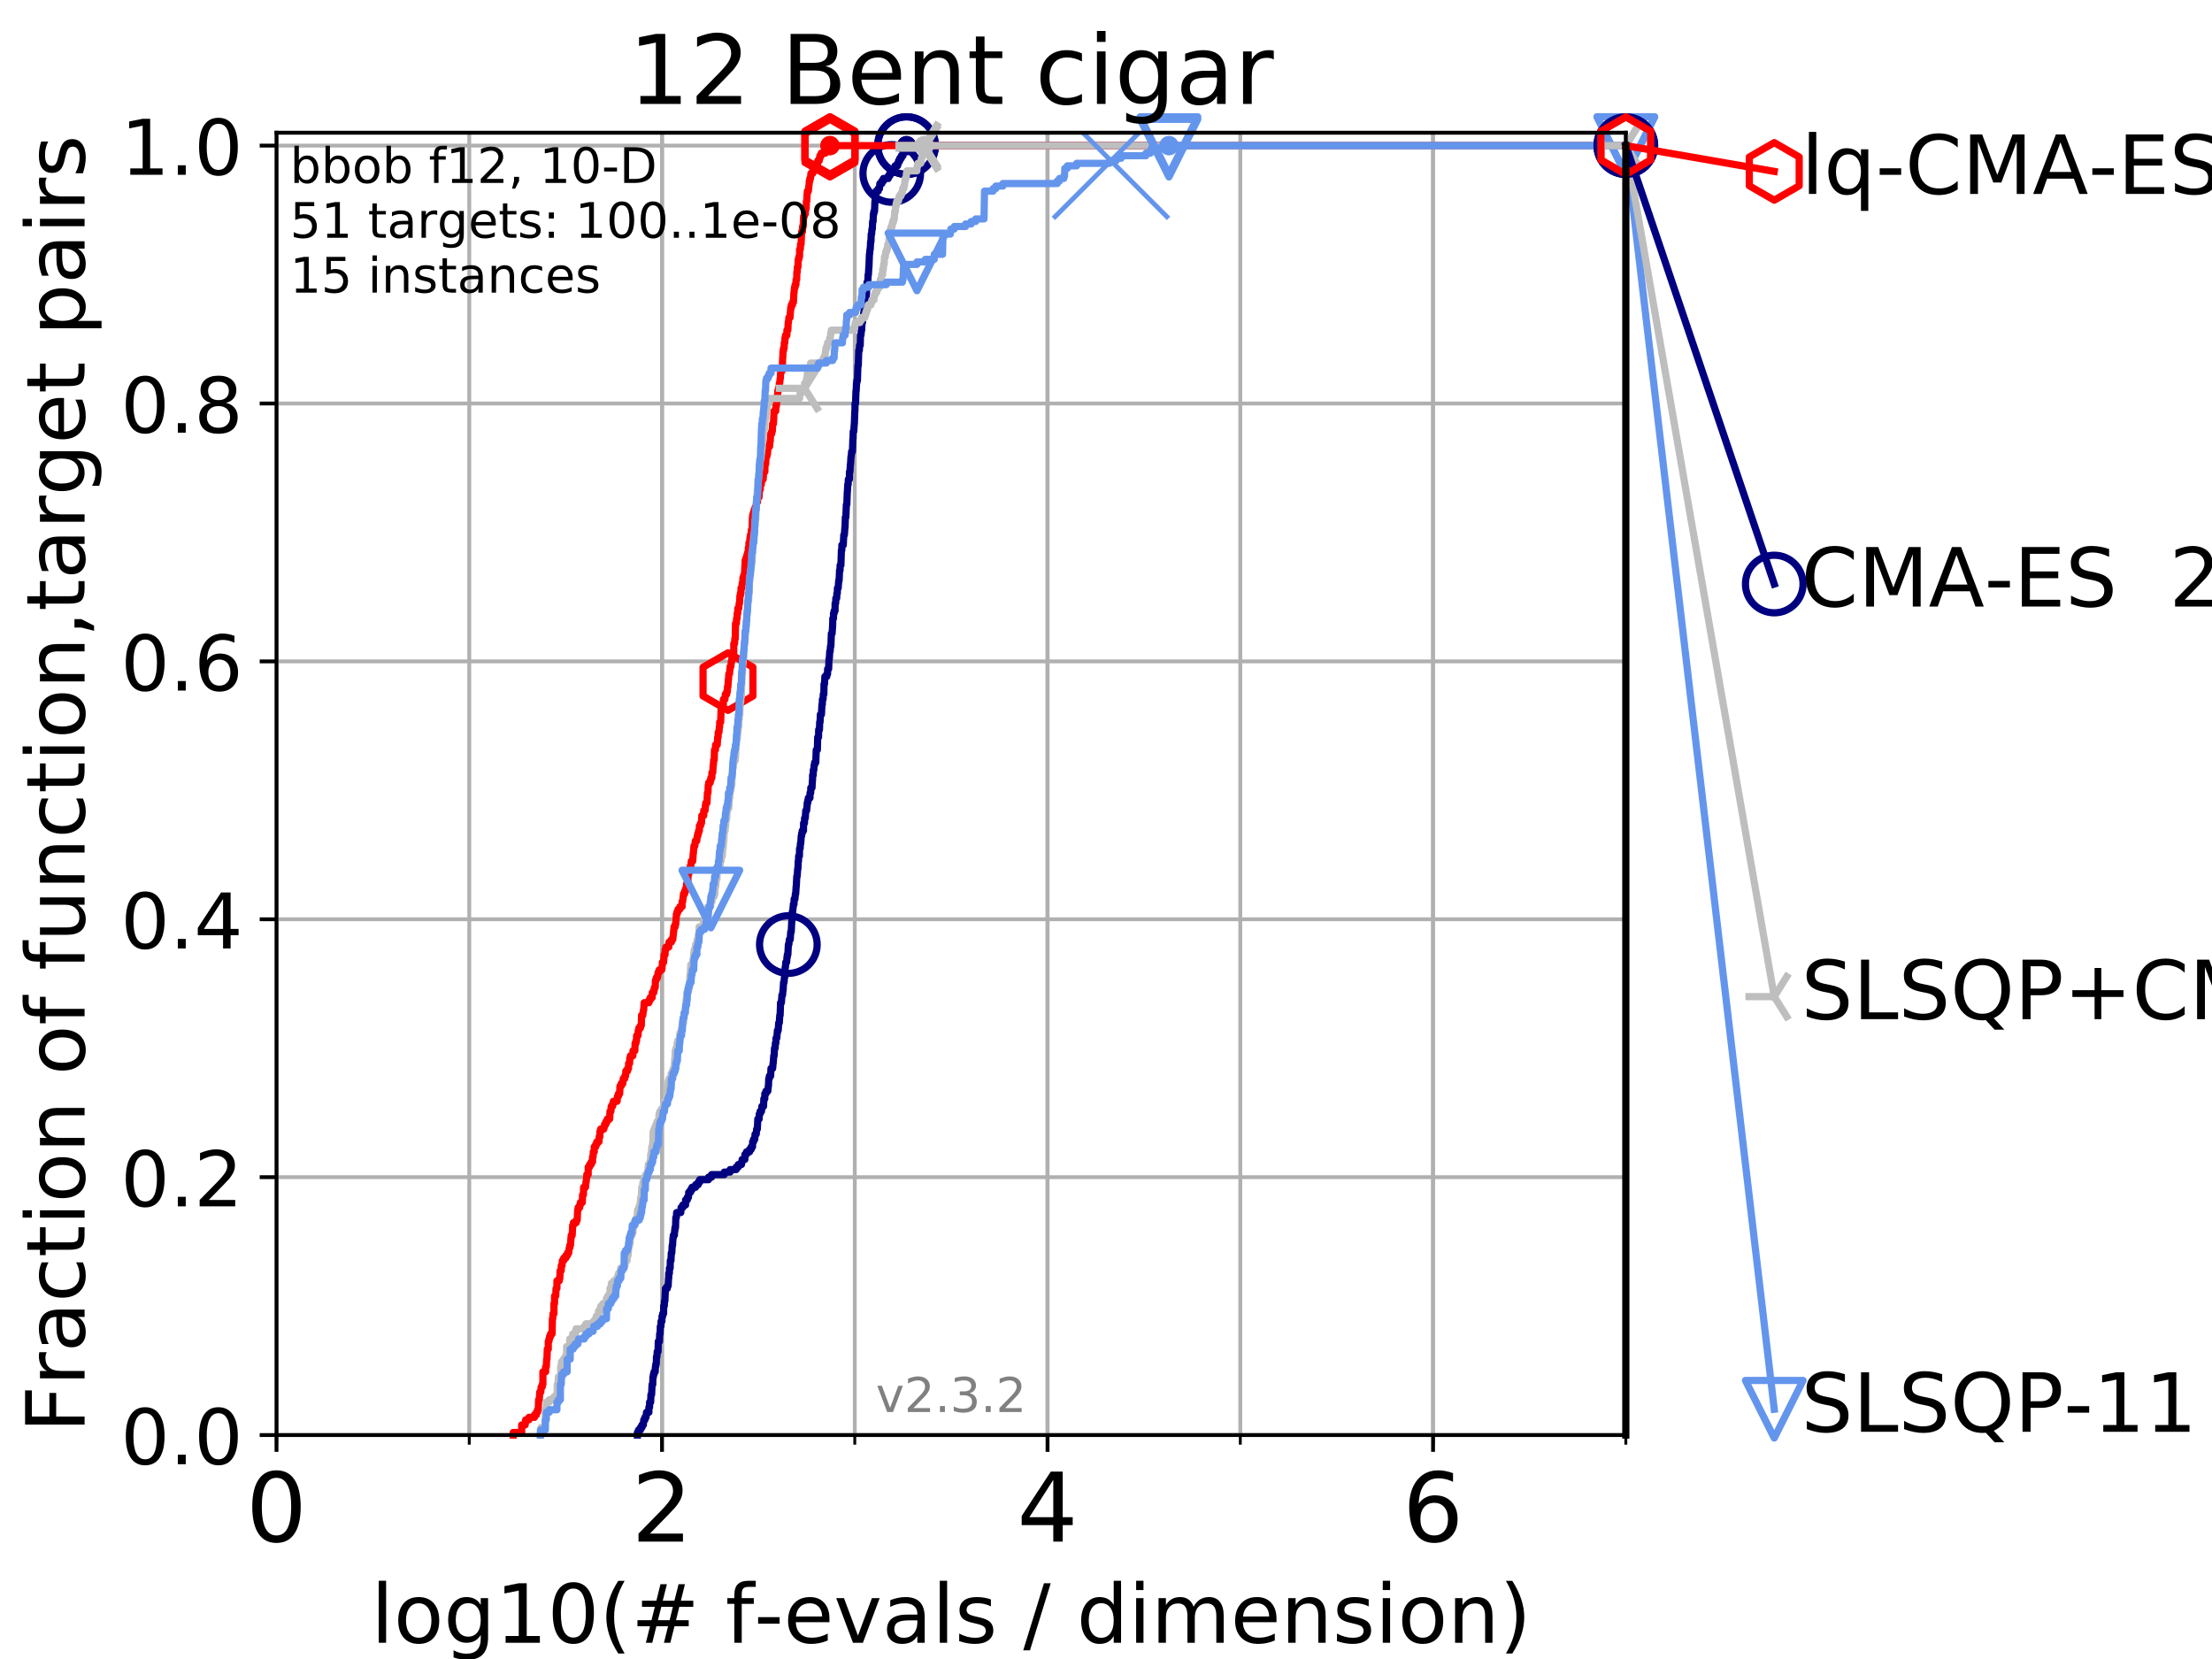 <?xml version="1.0" encoding="utf-8" standalone="no"?>
<!DOCTYPE svg PUBLIC "-//W3C//DTD SVG 1.1//EN"
  "http://www.w3.org/Graphics/SVG/1.1/DTD/svg11.dtd">
<!-- Created with matplotlib (https://matplotlib.org/) -->
<svg height="345.6pt" version="1.1" viewBox="0 0 460.8 345.6" width="460.8pt" xmlns="http://www.w3.org/2000/svg" xmlns:xlink="http://www.w3.org/1999/xlink">
 <defs>
  <style type="text/css">
*{stroke-linecap:butt;stroke-linejoin:round;}
  </style>
 </defs>
 <g id="figure_1">
  <g id="patch_1">
   <path d="M 0 345.6 
L 460.8 345.6 
L 460.8 0 
L 0 0 
z
" style="fill:#ffffff;"/>
  </g>
  <g id="axes_1">
   <g id="patch_2">
    <path d="M 57.6 298.944 
L 338.688 298.944 
L 338.688 27.648 
L 57.6 27.648 
z
" style="fill:#ffffff;"/>
   </g>
   <g id="matplotlib.axis_1">
    <g id="xtick_1">
     <g id="line2d_1">
      <path clip-path="url(#p2b1b657ea5)" d="M 57.6 298.944 
L 57.6 27.648 
" style="fill:none;stroke:#b0b0b0;stroke-linecap:square;stroke-width:0.8;"/>
     </g>
     <g id="line2d_2">
      <defs>
       <path d="M 0 0 
L 0 3.5 
" id="ma15a3fbb1b" style="stroke:#000000;stroke-width:0.8;"/>
      </defs>
      <g>
       <use style="stroke:#000000;stroke-width:0.8;" x="57.6" xlink:href="#ma15a3fbb1b" y="298.944"/>
      </g>
     </g>
     <g id="text_1">
      <!-- 0 -->
      <defs>
       <path d="M 31.781 66.406 
Q 24.172 66.406 20.328 58.906 
Q 16.5 51.422 16.5 36.375 
Q 16.5 21.391 20.328 13.891 
Q 24.172 6.391 31.781 6.391 
Q 39.453 6.391 43.281 13.891 
Q 47.125 21.391 47.125 36.375 
Q 47.125 51.422 43.281 58.906 
Q 39.453 66.406 31.781 66.406 
z
M 31.781 74.219 
Q 44.047 74.219 50.516 64.516 
Q 56.984 54.828 56.984 36.375 
Q 56.984 17.969 50.516 8.266 
Q 44.047 -1.422 31.781 -1.422 
Q 19.531 -1.422 13.062 8.266 
Q 6.594 17.969 6.594 36.375 
Q 6.594 54.828 13.062 64.516 
Q 19.531 74.219 31.781 74.219 
z
" id="DejaVuSans-48"/>
      </defs>
      <g transform="translate(51.237 321.141)scale(0.2 -0.2)">
       <use xlink:href="#DejaVuSans-48"/>
      </g>
     </g>
    </g>
    <g id="xtick_2">
     <g id="line2d_3">
      <path clip-path="url(#p2b1b657ea5)" d="M 137.911 298.944 
L 137.911 27.648 
" style="fill:none;stroke:#b0b0b0;stroke-linecap:square;stroke-width:0.8;"/>
     </g>
     <g id="line2d_4">
      <g>
       <use style="stroke:#000000;stroke-width:0.8;" x="137.911" xlink:href="#ma15a3fbb1b" y="298.944"/>
      </g>
     </g>
     <g id="text_2">
      <!-- 2 -->
      <defs>
       <path d="M 19.188 8.297 
L 53.609 8.297 
L 53.609 0 
L 7.328 0 
L 7.328 8.297 
Q 12.938 14.109 22.625 23.891 
Q 32.328 33.688 34.812 36.531 
Q 39.547 41.844 41.422 45.531 
Q 43.312 49.219 43.312 52.781 
Q 43.312 58.594 39.234 62.25 
Q 35.156 65.922 28.609 65.922 
Q 23.969 65.922 18.812 64.312 
Q 13.672 62.703 7.812 59.422 
L 7.812 69.391 
Q 13.766 71.781 18.938 73 
Q 24.125 74.219 28.422 74.219 
Q 39.75 74.219 46.484 68.547 
Q 53.219 62.891 53.219 53.422 
Q 53.219 48.922 51.531 44.891 
Q 49.859 40.875 45.406 35.406 
Q 44.188 33.984 37.641 27.219 
Q 31.109 20.453 19.188 8.297 
z
" id="DejaVuSans-50"/>
      </defs>
      <g transform="translate(131.548 321.141)scale(0.2 -0.2)">
       <use xlink:href="#DejaVuSans-50"/>
      </g>
     </g>
    </g>
    <g id="xtick_3">
     <g id="line2d_5">
      <path clip-path="url(#p2b1b657ea5)" d="M 218.222 298.944 
L 218.222 27.648 
" style="fill:none;stroke:#b0b0b0;stroke-linecap:square;stroke-width:0.8;"/>
     </g>
     <g id="line2d_6">
      <g>
       <use style="stroke:#000000;stroke-width:0.8;" x="218.222" xlink:href="#ma15a3fbb1b" y="298.944"/>
      </g>
     </g>
     <g id="text_3">
      <!-- 4 -->
      <defs>
       <path d="M 37.797 64.312 
L 12.891 25.391 
L 37.797 25.391 
z
M 35.203 72.906 
L 47.609 72.906 
L 47.609 25.391 
L 58.016 25.391 
L 58.016 17.188 
L 47.609 17.188 
L 47.609 0 
L 37.797 0 
L 37.797 17.188 
L 4.891 17.188 
L 4.891 26.703 
z
" id="DejaVuSans-52"/>
      </defs>
      <g transform="translate(211.859 321.141)scale(0.2 -0.2)">
       <use xlink:href="#DejaVuSans-52"/>
      </g>
     </g>
    </g>
    <g id="xtick_4">
     <g id="line2d_7">
      <path clip-path="url(#p2b1b657ea5)" d="M 298.533 298.944 
L 298.533 27.648 
" style="fill:none;stroke:#b0b0b0;stroke-linecap:square;stroke-width:0.8;"/>
     </g>
     <g id="line2d_8">
      <g>
       <use style="stroke:#000000;stroke-width:0.8;" x="298.533" xlink:href="#ma15a3fbb1b" y="298.944"/>
      </g>
     </g>
     <g id="text_4">
      <!-- 6 -->
      <defs>
       <path d="M 33.016 40.375 
Q 26.375 40.375 22.484 35.828 
Q 18.609 31.297 18.609 23.391 
Q 18.609 15.531 22.484 10.953 
Q 26.375 6.391 33.016 6.391 
Q 39.656 6.391 43.531 10.953 
Q 47.406 15.531 47.406 23.391 
Q 47.406 31.297 43.531 35.828 
Q 39.656 40.375 33.016 40.375 
z
M 52.594 71.297 
L 52.594 62.312 
Q 48.875 64.062 45.094 64.984 
Q 41.312 65.922 37.594 65.922 
Q 27.828 65.922 22.672 59.328 
Q 17.531 52.734 16.797 39.406 
Q 19.672 43.656 24.016 45.922 
Q 28.375 48.188 33.594 48.188 
Q 44.578 48.188 50.953 41.516 
Q 57.328 34.859 57.328 23.391 
Q 57.328 12.156 50.688 5.359 
Q 44.047 -1.422 33.016 -1.422 
Q 20.359 -1.422 13.672 8.266 
Q 6.984 17.969 6.984 36.375 
Q 6.984 53.656 15.188 63.938 
Q 23.391 74.219 37.203 74.219 
Q 40.922 74.219 44.703 73.484 
Q 48.484 72.75 52.594 71.297 
z
" id="DejaVuSans-54"/>
      </defs>
      <g transform="translate(292.17 321.141)scale(0.2 -0.2)">
       <use xlink:href="#DejaVuSans-54"/>
      </g>
     </g>
    </g>
    <g id="xtick_5">
     <g id="line2d_9">
      <path clip-path="url(#p2b1b657ea5)" d="M 57.6 298.944 
L 57.6 27.648 
" style="fill:none;stroke:#b0b0b0;stroke-linecap:square;stroke-width:0.8;"/>
     </g>
     <g id="line2d_10">
      <defs>
       <path d="M 0 0 
L 0 2 
" id="m7230ef7f74" style="stroke:#000000;stroke-width:0.6;"/>
      </defs>
      <g>
       <use style="stroke:#000000;stroke-width:0.6;" x="57.6" xlink:href="#m7230ef7f74" y="298.944"/>
      </g>
     </g>
    </g>
    <g id="xtick_6">
     <g id="line2d_11">
      <path clip-path="url(#p2b1b657ea5)" d="M 97.755 298.944 
L 97.755 27.648 
" style="fill:none;stroke:#b0b0b0;stroke-linecap:square;stroke-width:0.8;"/>
     </g>
     <g id="line2d_12">
      <g>
       <use style="stroke:#000000;stroke-width:0.6;" x="97.755" xlink:href="#m7230ef7f74" y="298.944"/>
      </g>
     </g>
    </g>
    <g id="xtick_7">
     <g id="line2d_13">
      <path clip-path="url(#p2b1b657ea5)" d="M 137.911 298.944 
L 137.911 27.648 
" style="fill:none;stroke:#b0b0b0;stroke-linecap:square;stroke-width:0.8;"/>
     </g>
     <g id="line2d_14">
      <g>
       <use style="stroke:#000000;stroke-width:0.6;" x="137.911" xlink:href="#m7230ef7f74" y="298.944"/>
      </g>
     </g>
    </g>
    <g id="xtick_8">
     <g id="line2d_15">
      <path clip-path="url(#p2b1b657ea5)" d="M 178.066 298.944 
L 178.066 27.648 
" style="fill:none;stroke:#b0b0b0;stroke-linecap:square;stroke-width:0.8;"/>
     </g>
     <g id="line2d_16">
      <g>
       <use style="stroke:#000000;stroke-width:0.6;" x="178.066" xlink:href="#m7230ef7f74" y="298.944"/>
      </g>
     </g>
    </g>
    <g id="xtick_9">
     <g id="line2d_17">
      <path clip-path="url(#p2b1b657ea5)" d="M 218.222 298.944 
L 218.222 27.648 
" style="fill:none;stroke:#b0b0b0;stroke-linecap:square;stroke-width:0.8;"/>
     </g>
     <g id="line2d_18">
      <g>
       <use style="stroke:#000000;stroke-width:0.6;" x="218.222" xlink:href="#m7230ef7f74" y="298.944"/>
      </g>
     </g>
    </g>
    <g id="xtick_10">
     <g id="line2d_19">
      <path clip-path="url(#p2b1b657ea5)" d="M 258.377 298.944 
L 258.377 27.648 
" style="fill:none;stroke:#b0b0b0;stroke-linecap:square;stroke-width:0.8;"/>
     </g>
     <g id="line2d_20">
      <g>
       <use style="stroke:#000000;stroke-width:0.6;" x="258.377" xlink:href="#m7230ef7f74" y="298.944"/>
      </g>
     </g>
    </g>
    <g id="xtick_11">
     <g id="line2d_21">
      <path clip-path="url(#p2b1b657ea5)" d="M 298.533 298.944 
L 298.533 27.648 
" style="fill:none;stroke:#b0b0b0;stroke-linecap:square;stroke-width:0.8;"/>
     </g>
     <g id="line2d_22">
      <g>
       <use style="stroke:#000000;stroke-width:0.6;" x="298.533" xlink:href="#m7230ef7f74" y="298.944"/>
      </g>
     </g>
    </g>
    <g id="xtick_12">
     <g id="line2d_23">
      <path clip-path="url(#p2b1b657ea5)" d="M 338.688 298.944 
L 338.688 27.648 
" style="fill:none;stroke:#b0b0b0;stroke-linecap:square;stroke-width:0.8;"/>
     </g>
     <g id="line2d_24">
      <g>
       <use style="stroke:#000000;stroke-width:0.6;" x="338.688" xlink:href="#m7230ef7f74" y="298.944"/>
      </g>
     </g>
    </g>
    <g id="text_5">
     <!-- log10(# f-evals / dimension) -->
     <defs>
      <path d="M 9.422 75.984 
L 18.406 75.984 
L 18.406 0 
L 9.422 0 
z
" id="DejaVuSans-108"/>
      <path d="M 30.609 48.391 
Q 23.391 48.391 19.188 42.75 
Q 14.984 37.109 14.984 27.297 
Q 14.984 17.484 19.156 11.844 
Q 23.344 6.203 30.609 6.203 
Q 37.797 6.203 41.984 11.859 
Q 46.188 17.531 46.188 27.297 
Q 46.188 37.016 41.984 42.703 
Q 37.797 48.391 30.609 48.391 
z
M 30.609 56 
Q 42.328 56 49.016 48.375 
Q 55.719 40.766 55.719 27.297 
Q 55.719 13.875 49.016 6.219 
Q 42.328 -1.422 30.609 -1.422 
Q 18.844 -1.422 12.172 6.219 
Q 5.516 13.875 5.516 27.297 
Q 5.516 40.766 12.172 48.375 
Q 18.844 56 30.609 56 
z
" id="DejaVuSans-111"/>
      <path d="M 45.406 27.984 
Q 45.406 37.75 41.375 43.109 
Q 37.359 48.484 30.078 48.484 
Q 22.859 48.484 18.828 43.109 
Q 14.797 37.75 14.797 27.984 
Q 14.797 18.266 18.828 12.891 
Q 22.859 7.516 30.078 7.516 
Q 37.359 7.516 41.375 12.891 
Q 45.406 18.266 45.406 27.984 
z
M 54.391 6.781 
Q 54.391 -7.172 48.188 -13.984 
Q 42 -20.797 29.203 -20.797 
Q 24.469 -20.797 20.266 -20.094 
Q 16.062 -19.391 12.109 -17.922 
L 12.109 -9.188 
Q 16.062 -11.328 19.922 -12.344 
Q 23.781 -13.375 27.781 -13.375 
Q 36.625 -13.375 41.016 -8.766 
Q 45.406 -4.156 45.406 5.172 
L 45.406 9.625 
Q 42.625 4.781 38.281 2.391 
Q 33.938 0 27.875 0 
Q 17.828 0 11.672 7.656 
Q 5.516 15.328 5.516 27.984 
Q 5.516 40.672 11.672 48.328 
Q 17.828 56 27.875 56 
Q 33.938 56 38.281 53.609 
Q 42.625 51.219 45.406 46.391 
L 45.406 54.688 
L 54.391 54.688 
z
" id="DejaVuSans-103"/>
      <path d="M 12.406 8.297 
L 28.516 8.297 
L 28.516 63.922 
L 10.984 60.406 
L 10.984 69.391 
L 28.422 72.906 
L 38.281 72.906 
L 38.281 8.297 
L 54.391 8.297 
L 54.391 0 
L 12.406 0 
z
" id="DejaVuSans-49"/>
      <path d="M 31 75.875 
Q 24.469 64.656 21.281 53.656 
Q 18.109 42.672 18.109 31.391 
Q 18.109 20.125 21.312 9.062 
Q 24.516 -2 31 -13.188 
L 23.188 -13.188 
Q 15.875 -1.703 12.234 9.375 
Q 8.594 20.453 8.594 31.391 
Q 8.594 42.281 12.203 53.312 
Q 15.828 64.359 23.188 75.875 
z
" id="DejaVuSans-40"/>
      <path d="M 51.125 44 
L 36.922 44 
L 32.812 27.688 
L 47.125 27.688 
z
M 43.797 71.781 
L 38.719 51.516 
L 52.984 51.516 
L 58.109 71.781 
L 65.922 71.781 
L 60.891 51.516 
L 76.125 51.516 
L 76.125 44 
L 58.984 44 
L 54.984 27.688 
L 70.516 27.688 
L 70.516 20.219 
L 53.078 20.219 
L 48 0 
L 40.188 0 
L 45.219 20.219 
L 30.906 20.219 
L 25.875 0 
L 18.016 0 
L 23.094 20.219 
L 7.719 20.219 
L 7.719 27.688 
L 24.906 27.688 
L 29 44 
L 13.281 44 
L 13.281 51.516 
L 30.906 51.516 
L 35.891 71.781 
z
" id="DejaVuSans-35"/>
      <path id="DejaVuSans-32"/>
      <path d="M 37.109 75.984 
L 37.109 68.5 
L 28.516 68.5 
Q 23.688 68.5 21.797 66.547 
Q 19.922 64.594 19.922 59.516 
L 19.922 54.688 
L 34.719 54.688 
L 34.719 47.703 
L 19.922 47.703 
L 19.922 0 
L 10.891 0 
L 10.891 47.703 
L 2.297 47.703 
L 2.297 54.688 
L 10.891 54.688 
L 10.891 58.5 
Q 10.891 67.625 15.141 71.797 
Q 19.391 75.984 28.609 75.984 
z
" id="DejaVuSans-102"/>
      <path d="M 4.891 31.391 
L 31.203 31.391 
L 31.203 23.391 
L 4.891 23.391 
z
" id="DejaVuSans-45"/>
      <path d="M 56.203 29.594 
L 56.203 25.203 
L 14.891 25.203 
Q 15.484 15.922 20.484 11.062 
Q 25.484 6.203 34.422 6.203 
Q 39.594 6.203 44.453 7.469 
Q 49.312 8.734 54.109 11.281 
L 54.109 2.781 
Q 49.266 0.734 44.188 -0.344 
Q 39.109 -1.422 33.891 -1.422 
Q 20.797 -1.422 13.156 6.188 
Q 5.516 13.812 5.516 26.812 
Q 5.516 40.234 12.766 48.109 
Q 20.016 56 32.328 56 
Q 43.359 56 49.781 48.891 
Q 56.203 41.797 56.203 29.594 
z
M 47.219 32.234 
Q 47.125 39.594 43.094 43.984 
Q 39.062 48.391 32.422 48.391 
Q 24.906 48.391 20.391 44.141 
Q 15.875 39.891 15.188 32.172 
z
" id="DejaVuSans-101"/>
      <path d="M 2.984 54.688 
L 12.5 54.688 
L 29.594 8.797 
L 46.688 54.688 
L 56.203 54.688 
L 35.688 0 
L 23.484 0 
z
" id="DejaVuSans-118"/>
      <path d="M 34.281 27.484 
Q 23.391 27.484 19.188 25 
Q 14.984 22.516 14.984 16.5 
Q 14.984 11.719 18.141 8.906 
Q 21.297 6.109 26.703 6.109 
Q 34.188 6.109 38.703 11.406 
Q 43.219 16.703 43.219 25.484 
L 43.219 27.484 
z
M 52.203 31.203 
L 52.203 0 
L 43.219 0 
L 43.219 8.297 
Q 40.141 3.328 35.547 0.953 
Q 30.953 -1.422 24.312 -1.422 
Q 15.922 -1.422 10.953 3.297 
Q 6 8.016 6 15.922 
Q 6 25.141 12.172 29.828 
Q 18.359 34.516 30.609 34.516 
L 43.219 34.516 
L 43.219 35.406 
Q 43.219 41.609 39.141 45 
Q 35.062 48.391 27.688 48.391 
Q 23 48.391 18.547 47.266 
Q 14.109 46.141 10.016 43.891 
L 10.016 52.203 
Q 14.938 54.109 19.578 55.047 
Q 24.219 56 28.609 56 
Q 40.484 56 46.344 49.844 
Q 52.203 43.703 52.203 31.203 
z
" id="DejaVuSans-97"/>
      <path d="M 44.281 53.078 
L 44.281 44.578 
Q 40.484 46.531 36.375 47.5 
Q 32.281 48.484 27.875 48.484 
Q 21.188 48.484 17.844 46.438 
Q 14.5 44.391 14.5 40.281 
Q 14.5 37.156 16.891 35.375 
Q 19.281 33.594 26.516 31.984 
L 29.594 31.297 
Q 39.156 29.25 43.188 25.516 
Q 47.219 21.781 47.219 15.094 
Q 47.219 7.469 41.188 3.016 
Q 35.156 -1.422 24.609 -1.422 
Q 20.219 -1.422 15.453 -0.562 
Q 10.688 0.297 5.422 2 
L 5.422 11.281 
Q 10.406 8.688 15.234 7.391 
Q 20.062 6.109 24.812 6.109 
Q 31.156 6.109 34.562 8.281 
Q 37.984 10.453 37.984 14.406 
Q 37.984 18.062 35.516 20.016 
Q 33.062 21.969 24.703 23.781 
L 21.578 24.516 
Q 13.234 26.266 9.516 29.906 
Q 5.812 33.547 5.812 39.891 
Q 5.812 47.609 11.281 51.797 
Q 16.75 56 26.812 56 
Q 31.781 56 36.172 55.266 
Q 40.578 54.547 44.281 53.078 
z
" id="DejaVuSans-115"/>
      <path d="M 25.391 72.906 
L 33.688 72.906 
L 8.297 -9.281 
L 0 -9.281 
z
" id="DejaVuSans-47"/>
      <path d="M 45.406 46.391 
L 45.406 75.984 
L 54.391 75.984 
L 54.391 0 
L 45.406 0 
L 45.406 8.203 
Q 42.578 3.328 38.25 0.953 
Q 33.938 -1.422 27.875 -1.422 
Q 17.969 -1.422 11.734 6.484 
Q 5.516 14.406 5.516 27.297 
Q 5.516 40.188 11.734 48.094 
Q 17.969 56 27.875 56 
Q 33.938 56 38.25 53.625 
Q 42.578 51.266 45.406 46.391 
z
M 14.797 27.297 
Q 14.797 17.391 18.875 11.75 
Q 22.953 6.109 30.078 6.109 
Q 37.203 6.109 41.297 11.75 
Q 45.406 17.391 45.406 27.297 
Q 45.406 37.203 41.297 42.844 
Q 37.203 48.484 30.078 48.484 
Q 22.953 48.484 18.875 42.844 
Q 14.797 37.203 14.797 27.297 
z
" id="DejaVuSans-100"/>
      <path d="M 9.422 54.688 
L 18.406 54.688 
L 18.406 0 
L 9.422 0 
z
M 9.422 75.984 
L 18.406 75.984 
L 18.406 64.594 
L 9.422 64.594 
z
" id="DejaVuSans-105"/>
      <path d="M 52 44.188 
Q 55.375 50.25 60.062 53.125 
Q 64.75 56 71.094 56 
Q 79.641 56 84.281 50.016 
Q 88.922 44.047 88.922 33.016 
L 88.922 0 
L 79.891 0 
L 79.891 32.719 
Q 79.891 40.578 77.094 44.375 
Q 74.312 48.188 68.609 48.188 
Q 61.625 48.188 57.562 43.547 
Q 53.516 38.922 53.516 30.906 
L 53.516 0 
L 44.484 0 
L 44.484 32.719 
Q 44.484 40.625 41.703 44.406 
Q 38.922 48.188 33.109 48.188 
Q 26.219 48.188 22.156 43.531 
Q 18.109 38.875 18.109 30.906 
L 18.109 0 
L 9.078 0 
L 9.078 54.688 
L 18.109 54.688 
L 18.109 46.188 
Q 21.188 51.219 25.484 53.609 
Q 29.781 56 35.688 56 
Q 41.656 56 45.828 52.969 
Q 50 49.953 52 44.188 
z
" id="DejaVuSans-109"/>
      <path d="M 54.891 33.016 
L 54.891 0 
L 45.906 0 
L 45.906 32.719 
Q 45.906 40.484 42.875 44.328 
Q 39.844 48.188 33.797 48.188 
Q 26.516 48.188 22.312 43.547 
Q 18.109 38.922 18.109 30.906 
L 18.109 0 
L 9.078 0 
L 9.078 54.688 
L 18.109 54.688 
L 18.109 46.188 
Q 21.344 51.125 25.703 53.562 
Q 30.078 56 35.797 56 
Q 45.219 56 50.047 50.172 
Q 54.891 44.344 54.891 33.016 
z
" id="DejaVuSans-110"/>
      <path d="M 8.016 75.875 
L 15.828 75.875 
Q 23.141 64.359 26.781 53.312 
Q 30.422 42.281 30.422 31.391 
Q 30.422 20.453 26.781 9.375 
Q 23.141 -1.703 15.828 -13.188 
L 8.016 -13.188 
Q 14.5 -2 17.703 9.062 
Q 20.906 20.125 20.906 31.391 
Q 20.906 42.672 17.703 53.656 
Q 14.5 64.656 8.016 75.875 
z
" id="DejaVuSans-41"/>
     </defs>
     <g transform="translate(77.303 342.218)scale(0.17 -0.17)">
      <use xlink:href="#DejaVuSans-108"/>
      <use x="27.783" xlink:href="#DejaVuSans-111"/>
      <use x="88.965" xlink:href="#DejaVuSans-103"/>
      <use x="152.441" xlink:href="#DejaVuSans-49"/>
      <use x="216.064" xlink:href="#DejaVuSans-48"/>
      <use x="279.688" xlink:href="#DejaVuSans-40"/>
      <use x="318.701" xlink:href="#DejaVuSans-35"/>
      <use x="402.49" xlink:href="#DejaVuSans-32"/>
      <use x="434.277" xlink:href="#DejaVuSans-102"/>
      <use x="469.404" xlink:href="#DejaVuSans-45"/>
      <use x="505.488" xlink:href="#DejaVuSans-101"/>
      <use x="567.012" xlink:href="#DejaVuSans-118"/>
      <use x="626.191" xlink:href="#DejaVuSans-97"/>
      <use x="687.471" xlink:href="#DejaVuSans-108"/>
      <use x="715.254" xlink:href="#DejaVuSans-115"/>
      <use x="767.354" xlink:href="#DejaVuSans-32"/>
      <use x="799.141" xlink:href="#DejaVuSans-47"/>
      <use x="832.832" xlink:href="#DejaVuSans-32"/>
      <use x="864.619" xlink:href="#DejaVuSans-100"/>
      <use x="928.096" xlink:href="#DejaVuSans-105"/>
      <use x="955.879" xlink:href="#DejaVuSans-109"/>
      <use x="1053.291" xlink:href="#DejaVuSans-101"/>
      <use x="1114.814" xlink:href="#DejaVuSans-110"/>
      <use x="1178.193" xlink:href="#DejaVuSans-115"/>
      <use x="1230.293" xlink:href="#DejaVuSans-105"/>
      <use x="1258.076" xlink:href="#DejaVuSans-111"/>
      <use x="1319.258" xlink:href="#DejaVuSans-110"/>
      <use x="1382.637" xlink:href="#DejaVuSans-41"/>
     </g>
    </g>
   </g>
   <g id="matplotlib.axis_2">
    <g id="ytick_1">
     <g id="line2d_25">
      <path clip-path="url(#p2b1b657ea5)" d="M 57.6 298.944 
L 338.688 298.944 
" style="fill:none;stroke:#b0b0b0;stroke-linecap:square;stroke-width:0.8;"/>
     </g>
     <g id="line2d_26">
      <defs>
       <path d="M 0 0 
L -3.5 0 
" id="m422a0d0aaf" style="stroke:#000000;stroke-width:0.8;"/>
      </defs>
      <g>
       <use style="stroke:#000000;stroke-width:0.8;" x="57.6" xlink:href="#m422a0d0aaf" y="298.944"/>
      </g>
     </g>
     <g id="text_6">
      <!-- 0.0 -->
      <defs>
       <path d="M 10.688 12.406 
L 21 12.406 
L 21 0 
L 10.688 0 
z
" id="DejaVuSans-46"/>
      </defs>
      <g transform="translate(25.155 305.023)scale(0.16 -0.16)">
       <use xlink:href="#DejaVuSans-48"/>
       <use x="63.623" xlink:href="#DejaVuSans-46"/>
       <use x="95.41" xlink:href="#DejaVuSans-48"/>
      </g>
     </g>
    </g>
    <g id="ytick_2">
     <g id="line2d_27">
      <path clip-path="url(#p2b1b657ea5)" d="M 57.6 245.222 
L 338.688 245.222 
" style="fill:none;stroke:#b0b0b0;stroke-linecap:square;stroke-width:0.8;"/>
     </g>
     <g id="line2d_28">
      <g>
       <use style="stroke:#000000;stroke-width:0.8;" x="57.6" xlink:href="#m422a0d0aaf" y="245.222"/>
      </g>
     </g>
     <g id="text_7">
      <!-- 0.2 -->
      <g transform="translate(25.155 251.301)scale(0.16 -0.16)">
       <use xlink:href="#DejaVuSans-48"/>
       <use x="63.623" xlink:href="#DejaVuSans-46"/>
       <use x="95.41" xlink:href="#DejaVuSans-50"/>
      </g>
     </g>
    </g>
    <g id="ytick_3">
     <g id="line2d_29">
      <path clip-path="url(#p2b1b657ea5)" d="M 57.6 191.5 
L 338.688 191.5 
" style="fill:none;stroke:#b0b0b0;stroke-linecap:square;stroke-width:0.8;"/>
     </g>
     <g id="line2d_30">
      <g>
       <use style="stroke:#000000;stroke-width:0.8;" x="57.6" xlink:href="#m422a0d0aaf" y="191.5"/>
      </g>
     </g>
     <g id="text_8">
      <!-- 0.4 -->
      <g transform="translate(25.155 197.579)scale(0.16 -0.16)">
       <use xlink:href="#DejaVuSans-48"/>
       <use x="63.623" xlink:href="#DejaVuSans-46"/>
       <use x="95.41" xlink:href="#DejaVuSans-52"/>
      </g>
     </g>
    </g>
    <g id="ytick_4">
     <g id="line2d_31">
      <path clip-path="url(#p2b1b657ea5)" d="M 57.6 137.778 
L 338.688 137.778 
" style="fill:none;stroke:#b0b0b0;stroke-linecap:square;stroke-width:0.8;"/>
     </g>
     <g id="line2d_32">
      <g>
       <use style="stroke:#000000;stroke-width:0.8;" x="57.6" xlink:href="#m422a0d0aaf" y="137.778"/>
      </g>
     </g>
     <g id="text_9">
      <!-- 0.6 -->
      <g transform="translate(25.155 143.857)scale(0.16 -0.16)">
       <use xlink:href="#DejaVuSans-48"/>
       <use x="63.623" xlink:href="#DejaVuSans-46"/>
       <use x="95.41" xlink:href="#DejaVuSans-54"/>
      </g>
     </g>
    </g>
    <g id="ytick_5">
     <g id="line2d_33">
      <path clip-path="url(#p2b1b657ea5)" d="M 57.6 84.056 
L 338.688 84.056 
" style="fill:none;stroke:#b0b0b0;stroke-linecap:square;stroke-width:0.8;"/>
     </g>
     <g id="line2d_34">
      <g>
       <use style="stroke:#000000;stroke-width:0.8;" x="57.6" xlink:href="#m422a0d0aaf" y="84.056"/>
      </g>
     </g>
     <g id="text_10">
      <!-- 0.8 -->
      <defs>
       <path d="M 31.781 34.625 
Q 24.75 34.625 20.719 30.859 
Q 16.703 27.094 16.703 20.516 
Q 16.703 13.922 20.719 10.156 
Q 24.75 6.391 31.781 6.391 
Q 38.812 6.391 42.859 10.172 
Q 46.922 13.969 46.922 20.516 
Q 46.922 27.094 42.891 30.859 
Q 38.875 34.625 31.781 34.625 
z
M 21.922 38.812 
Q 15.578 40.375 12.031 44.719 
Q 8.5 49.078 8.5 55.328 
Q 8.5 64.062 14.719 69.141 
Q 20.953 74.219 31.781 74.219 
Q 42.672 74.219 48.875 69.141 
Q 55.078 64.062 55.078 55.328 
Q 55.078 49.078 51.531 44.719 
Q 48 40.375 41.703 38.812 
Q 48.828 37.156 52.797 32.312 
Q 56.781 27.484 56.781 20.516 
Q 56.781 9.906 50.312 4.234 
Q 43.844 -1.422 31.781 -1.422 
Q 19.734 -1.422 13.25 4.234 
Q 6.781 9.906 6.781 20.516 
Q 6.781 27.484 10.781 32.312 
Q 14.797 37.156 21.922 38.812 
z
M 18.312 54.391 
Q 18.312 48.734 21.844 45.562 
Q 25.391 42.391 31.781 42.391 
Q 38.141 42.391 41.719 45.562 
Q 45.312 48.734 45.312 54.391 
Q 45.312 60.062 41.719 63.234 
Q 38.141 66.406 31.781 66.406 
Q 25.391 66.406 21.844 63.234 
Q 18.312 60.062 18.312 54.391 
z
" id="DejaVuSans-56"/>
      </defs>
      <g transform="translate(25.155 90.135)scale(0.16 -0.16)">
       <use xlink:href="#DejaVuSans-48"/>
       <use x="63.623" xlink:href="#DejaVuSans-46"/>
       <use x="95.41" xlink:href="#DejaVuSans-56"/>
      </g>
     </g>
    </g>
    <g id="ytick_6">
     <g id="line2d_35">
      <path clip-path="url(#p2b1b657ea5)" d="M 57.6 30.334 
L 338.688 30.334 
" style="fill:none;stroke:#b0b0b0;stroke-linecap:square;stroke-width:0.8;"/>
     </g>
     <g id="line2d_36">
      <g>
       <use style="stroke:#000000;stroke-width:0.8;" x="57.6" xlink:href="#m422a0d0aaf" y="30.334"/>
      </g>
     </g>
     <g id="text_11">
      <!-- 1.0 -->
      <g transform="translate(25.155 36.413)scale(0.16 -0.16)">
       <use xlink:href="#DejaVuSans-49"/>
       <use x="63.623" xlink:href="#DejaVuSans-46"/>
       <use x="95.41" xlink:href="#DejaVuSans-48"/>
      </g>
     </g>
    </g>
    <g id="text_12">
     <!-- Fraction of function,target pairs -->
     <defs>
      <path d="M 9.812 72.906 
L 51.703 72.906 
L 51.703 64.594 
L 19.672 64.594 
L 19.672 43.109 
L 48.578 43.109 
L 48.578 34.812 
L 19.672 34.812 
L 19.672 0 
L 9.812 0 
z
" id="DejaVuSans-70"/>
      <path d="M 41.109 46.297 
Q 39.594 47.172 37.812 47.578 
Q 36.031 48 33.891 48 
Q 26.266 48 22.188 43.047 
Q 18.109 38.094 18.109 28.812 
L 18.109 0 
L 9.078 0 
L 9.078 54.688 
L 18.109 54.688 
L 18.109 46.188 
Q 20.953 51.172 25.484 53.578 
Q 30.031 56 36.531 56 
Q 37.453 56 38.578 55.875 
Q 39.703 55.766 41.062 55.516 
z
" id="DejaVuSans-114"/>
      <path d="M 48.781 52.594 
L 48.781 44.188 
Q 44.969 46.297 41.141 47.344 
Q 37.312 48.391 33.406 48.391 
Q 24.656 48.391 19.812 42.844 
Q 14.984 37.312 14.984 27.297 
Q 14.984 17.281 19.812 11.734 
Q 24.656 6.203 33.406 6.203 
Q 37.312 6.203 41.141 7.25 
Q 44.969 8.297 48.781 10.406 
L 48.781 2.094 
Q 45.016 0.344 40.984 -0.531 
Q 36.969 -1.422 32.422 -1.422 
Q 20.062 -1.422 12.781 6.344 
Q 5.516 14.109 5.516 27.297 
Q 5.516 40.672 12.859 48.328 
Q 20.219 56 33.016 56 
Q 37.156 56 41.109 55.141 
Q 45.062 54.297 48.781 52.594 
z
" id="DejaVuSans-99"/>
      <path d="M 18.312 70.219 
L 18.312 54.688 
L 36.812 54.688 
L 36.812 47.703 
L 18.312 47.703 
L 18.312 18.016 
Q 18.312 11.328 20.141 9.422 
Q 21.969 7.516 27.594 7.516 
L 36.812 7.516 
L 36.812 0 
L 27.594 0 
Q 17.188 0 13.234 3.875 
Q 9.281 7.766 9.281 18.016 
L 9.281 47.703 
L 2.688 47.703 
L 2.688 54.688 
L 9.281 54.688 
L 9.281 70.219 
z
" id="DejaVuSans-116"/>
      <path d="M 8.5 21.578 
L 8.5 54.688 
L 17.484 54.688 
L 17.484 21.922 
Q 17.484 14.156 20.5 10.266 
Q 23.531 6.391 29.594 6.391 
Q 36.859 6.391 41.078 11.031 
Q 45.312 15.672 45.312 23.688 
L 45.312 54.688 
L 54.297 54.688 
L 54.297 0 
L 45.312 0 
L 45.312 8.406 
Q 42.047 3.422 37.719 1 
Q 33.406 -1.422 27.688 -1.422 
Q 18.266 -1.422 13.375 4.438 
Q 8.5 10.297 8.5 21.578 
z
M 31.109 56 
z
" id="DejaVuSans-117"/>
      <path d="M 11.719 12.406 
L 22.016 12.406 
L 22.016 4 
L 14.016 -11.625 
L 7.719 -11.625 
L 11.719 4 
z
" id="DejaVuSans-44"/>
      <path d="M 18.109 8.203 
L 18.109 -20.797 
L 9.078 -20.797 
L 9.078 54.688 
L 18.109 54.688 
L 18.109 46.391 
Q 20.953 51.266 25.266 53.625 
Q 29.594 56 35.594 56 
Q 45.562 56 51.781 48.094 
Q 58.016 40.188 58.016 27.297 
Q 58.016 14.406 51.781 6.484 
Q 45.562 -1.422 35.594 -1.422 
Q 29.594 -1.422 25.266 0.953 
Q 20.953 3.328 18.109 8.203 
z
M 48.688 27.297 
Q 48.688 37.203 44.609 42.844 
Q 40.531 48.484 33.406 48.484 
Q 26.266 48.484 22.188 42.844 
Q 18.109 37.203 18.109 27.297 
Q 18.109 17.391 22.188 11.75 
Q 26.266 6.109 33.406 6.109 
Q 40.531 6.109 44.609 11.75 
Q 48.688 17.391 48.688 27.297 
z
" id="DejaVuSans-112"/>
     </defs>
     <g transform="translate(17.62 298.435)rotate(-90)scale(0.17 -0.17)">
      <use xlink:href="#DejaVuSans-70"/>
      <use x="57.41" xlink:href="#DejaVuSans-114"/>
      <use x="98.523" xlink:href="#DejaVuSans-97"/>
      <use x="159.803" xlink:href="#DejaVuSans-99"/>
      <use x="214.783" xlink:href="#DejaVuSans-116"/>
      <use x="253.992" xlink:href="#DejaVuSans-105"/>
      <use x="281.775" xlink:href="#DejaVuSans-111"/>
      <use x="342.957" xlink:href="#DejaVuSans-110"/>
      <use x="406.336" xlink:href="#DejaVuSans-32"/>
      <use x="438.123" xlink:href="#DejaVuSans-111"/>
      <use x="499.305" xlink:href="#DejaVuSans-102"/>
      <use x="534.51" xlink:href="#DejaVuSans-32"/>
      <use x="566.297" xlink:href="#DejaVuSans-102"/>
      <use x="601.502" xlink:href="#DejaVuSans-117"/>
      <use x="664.881" xlink:href="#DejaVuSans-110"/>
      <use x="728.26" xlink:href="#DejaVuSans-99"/>
      <use x="783.24" xlink:href="#DejaVuSans-116"/>
      <use x="822.449" xlink:href="#DejaVuSans-105"/>
      <use x="850.232" xlink:href="#DejaVuSans-111"/>
      <use x="911.414" xlink:href="#DejaVuSans-110"/>
      <use x="974.793" xlink:href="#DejaVuSans-44"/>
      <use x="1006.58" xlink:href="#DejaVuSans-116"/>
      <use x="1045.789" xlink:href="#DejaVuSans-97"/>
      <use x="1107.068" xlink:href="#DejaVuSans-114"/>
      <use x="1148.166" xlink:href="#DejaVuSans-103"/>
      <use x="1211.643" xlink:href="#DejaVuSans-101"/>
      <use x="1273.166" xlink:href="#DejaVuSans-116"/>
      <use x="1312.375" xlink:href="#DejaVuSans-32"/>
      <use x="1344.162" xlink:href="#DejaVuSans-112"/>
      <use x="1407.639" xlink:href="#DejaVuSans-97"/>
      <use x="1468.918" xlink:href="#DejaVuSans-105"/>
      <use x="1496.701" xlink:href="#DejaVuSans-114"/>
      <use x="1537.814" xlink:href="#DejaVuSans-115"/>
     </g>
    </g>
   </g>
   <g id="line2d_37">
    <defs>
     <path d="M 0 1.5 
C 0.398 1.5 0.779 1.342 1.061 1.061 
C 1.342 0.779 1.5 0.398 1.5 0 
C 1.5 -0.398 1.342 -0.779 1.061 -1.061 
C 0.779 -1.342 0.398 -1.5 0 -1.5 
C -0.398 -1.5 -0.779 -1.342 -1.061 -1.061 
C -1.342 -0.779 -1.5 -0.398 -1.5 0 
C -1.5 0.398 -1.342 0.779 -1.061 1.061 
C -0.779 1.342 -0.398 1.5 0 1.5 
z
" id="m64712bd93e" style="stroke:#000080;"/>
    </defs>
    <g>
     <use style="fill:#000080;stroke:#000080;" x="188.847" xlink:href="#m64712bd93e" y="30.334"/>
     <use style="fill:#000080;stroke:#000080;" x="188.847" xlink:href="#m64712bd93e" y="30.334"/>
    </g>
   </g>
   <g id="line2d_38">
    <path d="M 132.777 298.944 
L 132.777 298.417 
L 133.01 298.417 
L 133.01 297.891 
L 133.421 297.891 
L 133.421 297.364 
L 133.734 297.364 
L 133.734 296.837 
L 134.019 296.837 
L 134.106 295.784 
L 134.343 295.784 
L 134.343 295.257 
L 134.577 295.257 
L 134.682 294.204 
L 135.179 294.204 
L 135.179 293.15 
L 135.321 293.15 
L 135.321 292.097 
L 135.542 292.097 
L 135.602 290.517 
L 135.741 290.517 
L 135.839 288.41 
L 135.976 288.41 
L 136.015 286.83 
L 136.112 286.83 
L 136.112 286.304 
L 136.247 286.304 
L 136.247 285.777 
L 136.495 285.777 
L 136.532 284.723 
L 136.608 284.723 
L 136.608 284.197 
L 136.72 284.197 
L 136.757 282.617 
L 136.85 282.617 
L 136.906 281.563 
L 137.09 281.563 
L 137.126 279.457 
L 137.38 279.457 
L 137.416 277.877 
L 137.505 277.877 
L 137.559 276.296 
L 137.683 276.296 
L 137.718 275.243 
L 137.893 275.243 
L 137.911 274.19 
L 138.05 274.19 
L 138.05 273.663 
L 138.239 273.663 
L 138.256 272.083 
L 138.375 272.083 
L 138.426 271.03 
L 138.511 271.03 
L 138.595 268.923 
L 138.628 268.923 
L 138.628 268.396 
L 139.009 268.396 
L 139.009 267.87 
L 139.188 267.87 
L 139.269 266.289 
L 139.301 266.289 
L 139.317 265.236 
L 139.446 265.236 
L 139.446 264.183 
L 139.605 264.183 
L 139.636 262.603 
L 139.778 262.603 
L 139.84 261.023 
L 139.949 261.023 
L 140.027 259.443 
L 140.104 259.443 
L 140.196 257.862 
L 140.257 257.862 
L 140.257 257.336 
L 140.484 257.336 
L 140.544 256.282 
L 140.604 256.282 
L 140.604 255.756 
L 140.723 255.756 
L 140.783 253.649 
L 140.9 253.649 
L 140.959 252.596 
L 141.816 252.596 
L 141.886 251.542 
L 142.243 251.542 
L 142.243 251.016 
L 142.818 251.016 
L 142.818 249.962 
L 143.183 249.962 
L 143.183 249.436 
L 143.414 249.436 
L 143.464 248.382 
L 143.853 248.382 
L 143.853 247.855 
L 144.161 247.855 
L 144.161 247.329 
L 144.9 247.329 
L 144.9 246.802 
L 145.441 246.802 
L 145.441 246.275 
L 145.755 246.275 
L 145.755 245.749 
L 147.6 245.749 
L 147.6 245.222 
L 148.229 245.222 
L 148.229 244.695 
L 150.883 244.695 
L 150.883 244.169 
L 152.099 244.169 
L 152.099 243.642 
L 153.359 243.642 
L 153.359 243.115 
L 153.799 243.115 
L 153.799 242.589 
L 154.467 242.589 
L 154.467 242.062 
L 154.601 242.062 
L 154.601 241.535 
L 155.174 241.535 
L 155.181 240.482 
L 155.508 240.482 
L 155.508 239.955 
L 156.151 239.955 
L 156.151 239.428 
L 156.497 239.428 
L 156.497 238.902 
L 156.765 238.902 
L 156.789 237.848 
L 156.982 237.848 
L 156.982 237.322 
L 157.238 237.322 
L 157.289 236.268 
L 157.534 236.268 
L 157.625 235.215 
L 157.765 235.215 
L 157.865 233.108 
L 158.141 233.108 
L 158.168 232.055 
L 158.342 232.055 
L 158.342 231.528 
L 158.626 231.528 
L 158.711 230.475 
L 159.062 230.475 
L 159.124 228.895 
L 159.319 228.895 
L 159.319 227.841 
L 159.553 227.841 
L 159.553 227.315 
L 159.946 227.315 
L 160.05 226.261 
L 160.079 226.261 
L 160.147 224.681 
L 160.269 224.681 
L 160.269 224.155 
L 160.538 224.155 
L 160.609 222.575 
L 160.952 222.575 
L 161.04 221.521 
L 161.073 221.521 
L 161.183 219.941 
L 161.266 219.941 
L 161.339 218.361 
L 161.475 218.361 
L 161.529 217.308 
L 161.627 217.308 
L 161.659 216.254 
L 161.819 216.254 
L 161.903 215.201 
L 161.938 215.201 
L 161.938 214.674 
L 162.113 214.674 
L 162.217 213.094 
L 162.342 213.094 
L 162.436 211.514 
L 162.509 211.514 
L 162.607 208.881 
L 162.779 208.881 
L 162.888 207.301 
L 163.016 207.301 
L 163.111 206.247 
L 163.136 206.247 
L 163.226 204.667 
L 163.332 204.667 
L 163.401 203.614 
L 163.461 203.614 
L 163.562 201.507 
L 163.622 201.507 
L 163.693 200.454 
L 163.875 200.454 
L 163.938 199.4 
L 164.009 199.4 
L 164.009 198.874 
L 164.125 198.874 
L 164.23 196.767 
L 164.33 196.767 
L 164.433 195.714 
L 164.619 195.714 
L 164.72 194.133 
L 164.829 194.133 
L 164.929 192.027 
L 164.947 192.027 
L 165.054 189.92 
L 165.139 189.92 
L 165.226 188.867 
L 165.266 188.867 
L 165.266 188.34 
L 165.411 188.34 
L 165.429 187.287 
L 165.601 187.287 
L 165.686 186.233 
L 165.754 186.233 
L 165.852 184.653 
L 165.88 184.653 
L 165.985 182.546 
L 166.062 182.546 
L 166.173 180.966 
L 166.224 180.966 
L 166.289 179.386 
L 166.341 179.386 
L 166.371 178.333 
L 166.531 178.333 
L 166.565 176.753 
L 166.689 176.753 
L 166.739 175.699 
L 166.813 175.699 
L 166.909 174.119 
L 167.001 174.119 
L 167.001 173.593 
L 167.113 173.593 
L 167.113 173.066 
L 167.378 173.066 
L 167.401 171.486 
L 167.586 171.486 
L 167.609 170.433 
L 167.751 170.433 
L 167.858 168.853 
L 168.032 168.853 
L 168.131 167.799 
L 168.15 167.799 
L 168.15 167.272 
L 168.263 167.272 
L 168.263 166.746 
L 168.391 166.746 
L 168.391 166.219 
L 168.731 166.219 
L 168.743 165.166 
L 168.882 165.166 
L 168.9 164.112 
L 169.152 164.112 
L 169.245 162.532 
L 169.271 162.532 
L 169.277 161.479 
L 169.412 161.479 
L 169.418 160.426 
L 169.529 160.426 
L 169.6 159.372 
L 169.699 159.372 
L 169.699 158.846 
L 169.942 158.846 
L 170.039 156.212 
L 170.272 156.212 
L 170.34 153.579 
L 170.513 153.579 
L 170.546 151.999 
L 170.709 151.999 
L 170.754 150.419 
L 170.833 150.419 
L 170.896 148.838 
L 171.121 148.838 
L 171.227 146.732 
L 171.31 146.732 
L 171.325 145.678 
L 171.461 145.678 
L 171.504 144.625 
L 171.626 144.625 
L 171.656 142.518 
L 171.756 142.518 
L 171.836 140.938 
L 172.235 140.938 
L 172.235 140.411 
L 172.395 140.411 
L 172.41 139.358 
L 172.619 139.358 
L 172.695 137.251 
L 172.763 137.251 
L 172.853 135.671 
L 172.935 135.671 
L 173.01 134.618 
L 173.091 134.618 
L 173.186 131.985 
L 173.34 131.985 
L 173.447 130.404 
L 173.452 130.404 
L 173.49 128.824 
L 173.628 128.824 
L 173.632 127.771 
L 173.769 127.771 
L 173.769 127.244 
L 173.955 127.244 
L 173.971 125.664 
L 174.081 125.664 
L 174.122 124.611 
L 174.296 124.611 
L 174.342 123.558 
L 174.432 123.558 
L 174.454 122.504 
L 174.61 122.504 
L 174.72 120.924 
L 174.806 120.924 
L 174.892 118.817 
L 174.999 118.817 
L 175.003 117.764 
L 175.175 117.764 
L 175.279 114.604 
L 175.365 114.604 
L 175.371 113.55 
L 175.666 113.55 
L 175.775 111.444 
L 175.9 111.444 
L 176.003 109.864 
L 176.042 109.864 
L 176.097 107.757 
L 176.206 107.757 
L 176.312 105.124 
L 176.41 105.124 
L 176.504 102.49 
L 176.523 102.49 
L 176.606 100.91 
L 176.69 100.91 
L 176.72 99.857 
L 176.945 99.857 
L 176.956 98.277 
L 177.059 98.277 
L 177.153 96.697 
L 177.183 96.697 
L 177.276 95.116 
L 177.327 95.116 
L 177.405 94.063 
L 177.578 94.063 
L 177.668 91.43 
L 177.7 91.43 
L 177.744 89.85 
L 177.859 89.85 
L 177.965 88.27 
L 177.982 88.27 
L 178.075 85.636 
L 178.105 85.636 
L 178.113 84.056 
L 178.228 84.056 
L 178.316 81.423 
L 178.36 81.423 
L 178.427 79.843 
L 178.482 79.843 
L 178.482 79.316 
L 178.614 79.316 
L 178.718 76.156 
L 178.797 76.156 
L 178.894 72.996 
L 179.023 72.996 
L 179.059 71.942 
L 179.201 71.942 
L 179.243 69.836 
L 179.349 69.836 
L 179.446 68.782 
L 179.5 68.782 
L 179.577 67.202 
L 179.671 67.202 
L 179.676 66.149 
L 179.872 66.149 
L 179.936 65.095 
L 179.997 65.095 
L 180.108 62.989 
L 180.238 62.989 
L 180.238 62.462 
L 180.371 62.462 
L 180.47 61.409 
L 180.499 61.409 
L 180.579 59.302 
L 180.62 59.302 
L 180.62 58.775 
L 180.77 58.775 
L 180.856 57.195 
L 180.907 57.195 
L 180.991 55.615 
L 181.019 55.615 
L 181.119 52.982 
L 181.145 52.982 
L 181.241 51.928 
L 181.284 51.928 
L 181.366 50.348 
L 181.435 50.348 
L 181.488 48.768 
L 181.576 48.768 
L 181.638 47.715 
L 181.719 47.715 
L 181.784 46.135 
L 181.882 46.135 
L 181.934 44.555 
L 182.04 44.555 
L 182.04 44.028 
L 182.184 44.028 
L 182.262 41.921 
L 182.298 41.921 
L 182.378 40.341 
L 182.496 40.341 
L 182.496 39.814 
L 182.95 39.814 
L 182.95 39.288 
L 183.209 39.288 
L 183.291 38.234 
L 183.708 38.234 
L 183.708 37.708 
L 184.04 37.708 
L 184.04 37.181 
L 185.038 37.181 
L 185.038 36.654 
L 185.35 36.654 
L 185.35 36.128 
L 185.768 36.128 
L 185.768 35.601 
L 186.207 35.601 
L 186.207 35.074 
L 186.45 35.074 
L 186.45 34.548 
L 186.979 34.548 
L 186.979 34.021 
L 187.182 34.021 
L 187.182 33.494 
L 187.445 33.494 
L 187.445 32.968 
L 187.758 32.968 
L 187.758 32.441 
L 188.105 32.441 
L 188.209 31.387 
L 188.436 31.387 
L 188.436 30.861 
L 188.847 30.861 
L 188.847 30.334 
L 338.688 30.334 
L 338.688 30.334 
" style="fill:none;stroke:#000080;stroke-linecap:square;stroke-width:1.5;"/>
   </g>
   <g id="line2d_39">
    <defs>
     <path d="M 0 6 
C 1.591 6 3.117 5.368 4.243 4.243 
C 5.368 3.117 6 1.591 6 0 
C 6 -1.591 5.368 -3.117 4.243 -4.243 
C 3.117 -5.368 1.591 -6 0 -6 
C -1.591 -6 -3.117 -5.368 -4.243 -4.243 
C -5.368 -3.117 -6 -1.591 -6 0 
C -6 1.591 -5.368 3.117 -4.243 4.243 
C -3.117 5.368 -1.591 6 0 6 
z
" id="m7dc6a1913c" style="stroke:#000080;stroke-width:1.5;"/>
    </defs>
    <g>
     <use style="fill-opacity:0;stroke:#000080;stroke-width:1.5;" x="164.23" xlink:href="#m7dc6a1913c" y="196.767"/>
     <use style="fill-opacity:0;stroke:#000080;stroke-width:1.5;" x="185.768" xlink:href="#m7dc6a1913c" y="36.128"/>
     <use style="fill-opacity:0;stroke:#000080;stroke-width:1.5;" x="188.847" xlink:href="#m7dc6a1913c" y="30.334"/>
     <use style="fill-opacity:0;stroke:#000080;stroke-width:1.5;" x="188.847" xlink:href="#m7dc6a1913c" y="30.334"/>
     <use style="fill-opacity:0;stroke:#000080;stroke-width:1.5;" x="338.688" xlink:href="#m7dc6a1913c" y="30.334"/>
    </g>
   </g>
   <g id="line2d_40">
    <path style="fill:none;stroke:#000080;stroke-linecap:square;stroke-width:1.5;"/>
    <g/>
   </g>
   <g id="line2d_41">
    <defs>
     <path d="M 0 1.5 
C 0.398 1.5 0.779 1.342 1.061 1.061 
C 1.342 0.779 1.5 0.398 1.5 0 
C 1.5 -0.398 1.342 -0.779 1.061 -1.061 
C 0.779 -1.342 0.398 -1.5 0 -1.5 
C -0.398 -1.5 -0.779 -1.342 -1.061 -1.061 
C -1.342 -0.779 -1.5 -0.398 -1.5 0 
C -1.5 0.398 -1.342 0.779 -1.061 1.061 
C -0.779 1.342 -0.398 1.5 0 1.5 
z
" id="me275d679d8" style="stroke:#ff0000;"/>
    </defs>
    <g>
     <use style="fill:#ff0000;stroke:#ff0000;" x="172.895" xlink:href="#me275d679d8" y="30.334"/>
     <use style="fill:#ff0000;stroke:#ff0000;" x="172.895" xlink:href="#me275d679d8" y="30.334"/>
    </g>
   </g>
   <g id="line2d_42">
    <path d="M 106.906 298.944 
L 106.906 298.417 
L 108.671 298.417 
L 108.671 296.837 
L 109.402 296.837 
L 109.491 295.784 
L 110.189 295.784 
L 110.189 295.257 
L 111.346 295.257 
L 111.346 294.731 
L 111.742 294.731 
L 111.742 294.204 
L 111.975 294.204 
L 111.975 293.677 
L 112.128 293.677 
L 112.205 291.57 
L 112.356 291.57 
L 112.432 289.99 
L 112.656 289.99 
L 112.73 288.937 
L 112.95 288.937 
L 112.95 288.41 
L 113.095 288.41 
L 113.095 285.777 
L 113.665 285.777 
L 113.665 284.723 
L 113.804 284.723 
L 113.874 283.143 
L 113.943 283.143 
L 114.012 281.037 
L 114.216 281.037 
L 114.216 279.457 
L 114.352 279.457 
L 114.352 278.93 
L 114.486 278.93 
L 114.486 278.403 
L 114.685 278.403 
L 114.685 277.877 
L 115.012 277.877 
L 115.077 274.716 
L 115.141 274.716 
L 115.206 273.663 
L 115.397 273.663 
L 115.397 271.556 
L 115.523 271.556 
L 115.523 269.976 
L 115.773 269.976 
L 115.835 268.396 
L 116.02 268.396 
L 116.02 266.816 
L 116.503 266.816 
L 116.503 266.289 
L 116.621 266.289 
L 116.68 264.709 
L 116.914 264.709 
L 116.914 263.656 
L 117.088 263.656 
L 117.145 262.603 
L 117.43 262.603 
L 117.43 262.076 
L 117.876 262.076 
L 117.876 261.549 
L 118.203 261.549 
L 118.203 261.023 
L 118.471 261.023 
L 118.577 259.969 
L 118.682 259.969 
L 118.682 259.443 
L 118.839 259.443 
L 118.943 257.862 
L 118.994 257.862 
L 118.994 257.336 
L 119.199 257.336 
L 119.301 255.229 
L 119.453 255.229 
L 119.453 254.702 
L 120.045 254.702 
L 120.045 254.176 
L 120.239 254.176 
L 120.335 252.069 
L 120.43 252.069 
L 120.43 251.542 
L 120.759 251.542 
L 120.759 251.016 
L 120.899 251.016 
L 120.899 250.489 
L 121.31 250.489 
L 121.355 248.909 
L 121.535 248.909 
L 121.579 247.329 
L 121.975 247.329 
L 122.062 246.275 
L 122.105 246.275 
L 122.191 245.222 
L 122.234 245.222 
L 122.234 244.695 
L 122.531 244.695 
L 122.531 243.115 
L 122.824 243.115 
L 122.824 242.589 
L 123.152 242.589 
L 123.152 242.062 
L 123.434 242.062 
L 123.434 241.009 
L 123.554 241.009 
L 123.594 239.955 
L 123.791 239.955 
L 123.791 238.902 
L 124.101 238.902 
L 124.101 238.375 
L 124.331 238.375 
L 124.331 237.848 
L 124.781 237.848 
L 124.818 236.795 
L 124.965 236.795 
L 124.965 235.742 
L 125.111 235.742 
L 125.111 235.215 
L 125.788 235.215 
L 125.788 234.688 
L 125.962 234.688 
L 125.962 234.162 
L 126.236 234.162 
L 126.236 233.635 
L 126.507 233.635 
L 126.507 233.108 
L 127.003 233.108 
L 127.068 231.528 
L 127.262 231.528 
L 127.326 230.475 
L 127.611 230.475 
L 127.611 229.948 
L 127.768 229.948 
L 127.768 229.421 
L 128.561 229.421 
L 128.62 228.368 
L 128.827 228.368 
L 128.827 227.841 
L 129.089 227.841 
L 129.147 226.261 
L 129.405 226.261 
L 129.405 225.735 
L 129.742 225.735 
L 129.826 224.681 
L 130.155 224.681 
L 130.155 224.155 
L 130.318 224.155 
L 130.371 223.101 
L 130.744 223.101 
L 130.744 222.575 
L 130.927 222.575 
L 130.953 221.521 
L 131.16 221.521 
L 131.185 220.468 
L 131.313 220.468 
L 131.313 219.941 
L 131.84 219.941 
L 131.864 218.888 
L 132.254 218.888 
L 132.303 217.308 
L 132.494 217.308 
L 132.494 216.781 
L 132.613 216.781 
L 132.613 215.728 
L 132.917 215.728 
L 132.964 214.674 
L 133.079 214.674 
L 133.079 214.148 
L 133.421 214.148 
L 133.421 213.621 
L 133.6 213.621 
L 133.645 211.514 
L 133.91 211.514 
L 134.019 210.461 
L 134.085 210.461 
L 134.193 208.881 
L 135.179 208.881 
L 135.179 208.354 
L 135.442 208.354 
L 135.442 207.827 
L 135.859 207.827 
L 135.879 206.774 
L 136.189 206.774 
L 136.189 206.247 
L 136.304 206.247 
L 136.304 205.721 
L 136.495 205.721 
L 136.551 204.141 
L 136.739 204.141 
L 136.739 203.614 
L 136.98 203.614 
L 137.09 202.56 
L 137.326 202.56 
L 137.326 202.034 
L 137.858 202.034 
L 137.963 200.98 
L 137.98 200.98 
L 137.98 200.454 
L 138.239 200.454 
L 138.341 198.874 
L 138.544 198.874 
L 138.561 197.82 
L 138.712 197.82 
L 138.712 197.294 
L 139.317 197.294 
L 139.382 196.24 
L 139.872 196.24 
L 139.872 195.714 
L 140.15 195.714 
L 140.257 194.66 
L 140.272 194.66 
L 140.363 193.607 
L 140.409 193.607 
L 140.409 193.08 
L 140.649 193.08 
L 140.649 192.553 
L 140.768 192.553 
L 140.871 190.973 
L 140.9 190.973 
L 140.9 190.447 
L 141.047 190.447 
L 141.047 189.92 
L 141.264 189.92 
L 141.264 189.393 
L 141.648 189.393 
L 141.648 188.867 
L 142.093 188.867 
L 142.093 187.813 
L 142.216 187.813 
L 142.325 186.76 
L 142.365 186.76 
L 142.365 186.233 
L 142.607 186.233 
L 142.607 185.706 
L 142.792 185.706 
L 142.792 185.18 
L 143.002 185.18 
L 143.015 184.126 
L 143.273 184.126 
L 143.363 182.02 
L 143.502 182.02 
L 143.502 181.493 
L 143.641 181.493 
L 143.641 180.966 
L 143.791 180.966 
L 143.791 180.44 
L 143.903 180.44 
L 144.014 179.386 
L 144.306 179.386 
L 144.403 177.806 
L 144.439 177.806 
L 144.511 176.753 
L 144.558 176.753 
L 144.558 176.226 
L 144.748 176.226 
L 144.842 175.173 
L 145.155 175.173 
L 145.247 174.119 
L 145.373 174.119 
L 145.373 173.593 
L 145.531 173.593 
L 145.531 173.066 
L 145.699 173.066 
L 145.699 172.013 
L 145.943 172.013 
L 145.943 171.486 
L 146.129 171.486 
L 146.194 169.906 
L 146.602 169.906 
L 146.602 168.853 
L 146.875 168.853 
L 146.948 167.799 
L 147.01 167.799 
L 147.01 167.272 
L 147.277 167.272 
L 147.369 165.166 
L 147.48 165.166 
L 147.54 163.586 
L 147.62 163.586 
L 147.62 163.059 
L 147.947 163.059 
L 147.947 162.532 
L 148.093 162.532 
L 148.093 162.006 
L 148.297 162.006 
L 148.297 160.952 
L 148.478 160.952 
L 148.564 159.372 
L 148.602 159.372 
L 148.668 158.319 
L 148.78 158.319 
L 148.836 156.212 
L 149.049 156.212 
L 149.068 155.159 
L 149.414 155.159 
L 149.504 153.579 
L 149.593 153.579 
L 149.62 152.525 
L 149.779 152.525 
L 149.85 151.472 
L 149.903 151.472 
L 149.929 150.419 
L 150.129 150.419 
L 150.215 147.785 
L 150.48 147.785 
L 150.582 146.732 
L 150.691 146.732 
L 150.691 145.678 
L 151.015 145.678 
L 151.097 144.625 
L 151.381 144.625 
L 151.381 144.098 
L 151.518 144.098 
L 151.55 143.045 
L 151.637 143.045 
L 151.74 141.465 
L 151.779 141.465 
L 151.819 140.411 
L 151.967 140.411 
L 152.053 139.358 
L 152.099 139.358 
L 152.099 138.831 
L 152.253 138.831 
L 152.36 137.778 
L 152.444 137.778 
L 152.444 137.251 
L 152.64 137.251 
L 152.67 136.198 
L 152.848 136.198 
L 152.863 134.091 
L 153.025 134.091 
L 153.076 133.038 
L 153.171 133.038 
L 153.222 129.878 
L 153.395 129.878 
L 153.445 128.824 
L 153.545 128.824 
L 153.574 127.771 
L 153.68 127.771 
L 153.701 126.718 
L 153.904 126.718 
L 153.988 125.664 
L 154.064 125.664 
L 154.14 124.084 
L 154.242 124.084 
L 154.242 123.558 
L 154.358 123.558 
L 154.365 122.504 
L 154.534 122.504 
L 154.621 121.451 
L 154.754 121.451 
L 154.754 120.397 
L 154.913 120.397 
L 154.913 119.871 
L 155.077 119.871 
L 155.187 117.764 
L 155.213 117.764 
L 155.232 116.711 
L 155.412 116.711 
L 155.412 116.184 
L 155.578 116.184 
L 155.578 115.657 
L 155.735 115.657 
L 155.735 115.131 
L 155.873 115.131 
L 155.892 114.077 
L 156.016 114.077 
L 156.028 113.024 
L 156.169 113.024 
L 156.236 111.97 
L 156.316 111.97 
L 156.316 111.444 
L 156.485 111.444 
L 156.521 110.39 
L 156.67 110.39 
L 156.741 107.757 
L 156.789 107.757 
L 156.789 107.23 
L 156.965 107.23 
L 156.965 106.704 
L 157.122 106.704 
L 157.122 106.177 
L 157.318 106.177 
L 157.318 105.65 
L 157.568 105.65 
L 157.574 104.597 
L 157.793 104.597 
L 157.849 103.543 
L 158.135 103.543 
L 158.201 101.963 
L 158.385 101.963 
L 158.407 100.91 
L 158.599 100.91 
L 158.647 99.857 
L 158.979 99.857 
L 159.088 98.277 
L 159.334 98.277 
L 159.365 96.697 
L 159.502 96.697 
L 159.573 95.116 
L 159.753 95.116 
L 159.753 94.59 
L 159.887 94.59 
L 159.927 93.536 
L 160.015 93.536 
L 160.015 93.01 
L 160.312 93.01 
L 160.394 91.956 
L 160.452 91.956 
L 160.519 90.376 
L 160.755 90.376 
L 160.755 89.85 
L 160.887 89.85 
L 160.952 88.27 
L 161.123 88.27 
L 161.224 86.163 
L 161.238 86.163 
L 161.238 85.636 
L 161.605 85.636 
L 161.627 84.583 
L 161.735 84.583 
L 161.837 83.529 
L 161.867 83.529 
L 161.867 82.476 
L 161.999 82.476 
L 162.03 81.423 
L 162.152 81.423 
L 162.152 80.896 
L 162.286 80.896 
L 162.359 79.843 
L 162.419 79.843 
L 162.526 78.789 
L 162.568 78.789 
L 162.607 77.736 
L 162.683 77.736 
L 162.683 77.209 
L 162.954 77.209 
L 163.041 74.576 
L 163.066 74.576 
L 163.124 72.996 
L 163.238 72.996 
L 163.238 72.469 
L 163.36 72.469 
L 163.376 71.416 
L 163.497 71.416 
L 163.518 70.362 
L 163.63 70.362 
L 163.63 69.836 
L 163.926 69.836 
L 163.926 68.782 
L 164.121 68.782 
L 164.191 67.202 
L 164.238 67.202 
L 164.337 66.149 
L 164.581 66.149 
L 164.683 64.569 
L 164.728 64.569 
L 164.728 64.042 
L 164.851 64.042 
L 164.851 63.515 
L 165.087 63.515 
L 165.087 62.989 
L 165.281 62.989 
L 165.389 60.882 
L 165.422 60.882 
L 165.512 59.829 
L 165.644 59.829 
L 165.644 59.302 
L 165.81 59.302 
L 165.831 58.248 
L 165.964 58.248 
L 165.999 56.668 
L 166.079 56.668 
L 166.114 55.615 
L 166.228 55.615 
L 166.279 54.035 
L 166.412 54.035 
L 166.412 53.508 
L 166.555 53.508 
L 166.578 51.928 
L 166.729 51.928 
L 166.766 50.875 
L 166.876 50.875 
L 166.975 48.768 
L 166.998 48.768 
L 166.998 48.241 
L 167.175 48.241 
L 167.194 47.188 
L 167.314 47.188 
L 167.398 45.081 
L 167.558 45.081 
L 167.558 44.555 
L 167.77 44.555 
L 167.811 43.501 
L 167.933 43.501 
L 167.992 41.921 
L 168.063 41.921 
L 168.137 40.341 
L 168.184 40.341 
L 168.184 39.814 
L 168.4 39.814 
L 168.494 38.761 
L 168.524 38.761 
L 168.594 37.708 
L 168.698 37.708 
L 168.698 37.181 
L 168.841 37.181 
L 168.93 36.128 
L 169.314 36.128 
L 169.314 35.601 
L 169.668 35.601 
L 169.668 35.074 
L 170.114 35.074 
L 170.114 34.548 
L 170.226 34.548 
L 170.226 34.021 
L 170.357 34.021 
L 170.357 33.494 
L 170.663 33.494 
L 170.663 32.968 
L 170.799 32.968 
L 170.799 32.441 
L 171.074 32.441 
L 171.074 31.914 
L 171.931 31.914 
L 171.931 31.387 
L 172.607 31.387 
L 172.607 30.861 
L 172.895 30.861 
L 172.895 30.334 
L 338.688 30.334 
L 338.688 30.334 
" style="fill:none;stroke:#ff0000;stroke-linecap:square;stroke-width:1.5;"/>
   </g>
   <g id="line2d_43">
    <defs>
     <path d="M 0 -6 
L -5.196 -3 
L -5.196 3 
L -0 6 
L 5.196 3 
L 5.196 -3 
z
" id="m1daffd6a08" style="stroke:#ff0000;stroke-linejoin:miter;stroke-width:1.5;"/>
    </defs>
    <g>
     <use style="fill-opacity:0;stroke:#ff0000;stroke-linejoin:miter;stroke-width:1.5;" x="151.653" xlink:href="#m1daffd6a08" y="141.992"/>
     <use style="fill-opacity:0;stroke:#ff0000;stroke-linejoin:miter;stroke-width:1.5;" x="172.895" xlink:href="#m1daffd6a08" y="30.861"/>
     <use style="fill-opacity:0;stroke:#ff0000;stroke-linejoin:miter;stroke-width:1.5;" x="172.895" xlink:href="#m1daffd6a08" y="30.334"/>
     <use style="fill-opacity:0;stroke:#ff0000;stroke-linejoin:miter;stroke-width:1.5;" x="172.895" xlink:href="#m1daffd6a08" y="30.334"/>
     <use style="fill-opacity:0;stroke:#ff0000;stroke-linejoin:miter;stroke-width:1.5;" x="338.688" xlink:href="#m1daffd6a08" y="30.334"/>
    </g>
   </g>
   <g id="line2d_44">
    <path style="fill:none;stroke:#ff0000;stroke-linecap:square;stroke-width:1.5;"/>
    <g/>
   </g>
   <g id="line2d_45">
    <defs>
     <path d="M 0 1.5 
C 0.398 1.5 0.779 1.342 1.061 1.061 
C 1.342 0.779 1.5 0.398 1.5 0 
C 1.5 -0.398 1.342 -0.779 1.061 -1.061 
C 0.779 -1.342 0.398 -1.5 0 -1.5 
C -0.398 -1.5 -0.779 -1.342 -1.061 -1.061 
C -1.342 -0.779 -1.5 -0.398 -1.5 0 
C -1.5 0.398 -1.342 0.779 -1.061 1.061 
C -0.779 1.342 -0.398 1.5 0 1.5 
z
" id="m815ed42513" style="stroke:#bebebe;"/>
    </defs>
    <g>
     <use style="fill:#bebebe;stroke:#bebebe;" x="192.526" xlink:href="#m815ed42513" y="30.334"/>
     <use style="fill:#bebebe;stroke:#bebebe;" x="192.526" xlink:href="#m815ed42513" y="30.334"/>
    </g>
   </g>
   <g id="line2d_46">
    <path d="M 112.581 298.944 
L 112.581 298.417 
L 112.73 298.417 
L 112.73 297.364 
L 113.595 297.364 
L 113.595 293.677 
L 113.804 293.677 
L 113.804 292.097 
L 114.419 292.097 
L 114.419 291.57 
L 115.333 291.57 
L 115.333 291.044 
L 115.835 291.044 
L 115.835 290.517 
L 116.081 290.517 
L 116.081 288.41 
L 116.263 288.41 
L 116.323 286.83 
L 116.798 286.83 
L 116.798 284.723 
L 116.914 284.723 
L 116.972 283.67 
L 117.373 283.67 
L 117.373 283.143 
L 117.71 283.143 
L 117.71 282.617 
L 118.04 282.617 
L 118.04 280.51 
L 118.682 280.51 
L 118.682 278.93 
L 119.301 278.93 
L 119.301 277.877 
L 119.899 277.877 
L 119.997 276.823 
L 121.712 276.823 
L 121.712 276.296 
L 122.062 276.296 
L 122.062 275.77 
L 123.594 275.77 
L 123.594 275.243 
L 124.024 275.243 
L 124.024 274.716 
L 124.216 274.716 
L 124.216 274.19 
L 124.669 274.19 
L 124.669 273.136 
L 125.002 273.136 
L 125.002 272.61 
L 125.147 272.61 
L 125.147 272.083 
L 125.612 272.083 
L 125.612 271.556 
L 126.338 271.556 
L 126.338 270.503 
L 126.574 270.503 
L 126.574 269.976 
L 126.937 269.976 
L 126.937 269.45 
L 127.068 269.45 
L 127.068 268.396 
L 127.326 268.396 
L 127.358 267.343 
L 127.861 267.343 
L 127.861 266.816 
L 128.471 266.816 
L 128.471 266.289 
L 128.68 266.289 
L 128.68 265.763 
L 128.856 265.763 
L 128.856 265.236 
L 129.205 265.236 
L 129.291 264.183 
L 129.991 264.183 
L 129.991 263.656 
L 130.209 263.656 
L 130.291 262.603 
L 130.638 262.603 
L 130.638 261.549 
L 130.849 261.549 
L 130.953 259.969 
L 131.005 259.969 
L 131.005 259.443 
L 131.16 259.443 
L 131.16 258.916 
L 131.287 258.916 
L 131.287 257.336 
L 131.666 257.336 
L 131.666 256.809 
L 131.864 256.809 
L 131.938 255.229 
L 132.085 255.229 
L 132.085 254.702 
L 132.542 254.702 
L 132.565 253.649 
L 132.73 253.649 
L 132.824 252.069 
L 133.056 252.069 
L 133.056 251.542 
L 133.216 251.542 
L 133.216 251.016 
L 133.353 251.016 
L 133.421 249.962 
L 133.466 249.962 
L 133.466 249.436 
L 133.6 249.436 
L 133.689 247.329 
L 133.866 247.329 
L 133.932 246.275 
L 134.214 246.275 
L 134.236 245.222 
L 134.514 245.222 
L 134.514 244.695 
L 134.932 244.695 
L 135.015 243.115 
L 135.056 243.115 
L 135.056 242.589 
L 135.341 242.589 
L 135.341 242.062 
L 135.502 242.062 
L 135.542 240.482 
L 135.642 240.482 
L 135.741 239.428 
L 135.78 239.428 
L 135.78 238.902 
L 135.898 238.902 
L 135.996 237.848 
L 136.015 237.848 
L 136.054 235.742 
L 136.266 235.742 
L 136.266 235.215 
L 136.438 235.215 
L 136.438 234.688 
L 136.683 234.688 
L 136.683 234.162 
L 136.887 234.162 
L 136.887 233.635 
L 137.217 233.635 
L 137.29 232.055 
L 137.451 232.055 
L 137.451 231.528 
L 137.806 231.528 
L 137.806 231.001 
L 138.205 231.001 
L 138.29 229.948 
L 138.46 229.948 
L 138.46 229.421 
L 138.728 229.421 
L 138.728 228.895 
L 138.911 228.895 
L 138.927 226.261 
L 139.14 226.261 
L 139.204 225.208 
L 139.398 225.208 
L 139.398 224.681 
L 139.762 224.681 
L 139.809 223.628 
L 140.073 223.628 
L 140.073 223.101 
L 140.257 223.101 
L 140.257 222.575 
L 140.454 222.575 
L 140.559 220.468 
L 140.634 220.468 
L 140.649 218.888 
L 140.827 218.888 
L 140.827 218.361 
L 141.003 218.361 
L 141.047 217.308 
L 141.177 217.308 
L 141.177 216.781 
L 141.564 216.781 
L 141.62 215.201 
L 141.872 215.201 
L 141.955 214.148 
L 142.065 214.148 
L 142.065 213.621 
L 142.189 213.621 
L 142.189 213.094 
L 142.406 213.094 
L 142.419 212.041 
L 142.526 212.041 
L 142.58 210.987 
L 142.792 210.987 
L 142.897 208.354 
L 142.95 208.354 
L 143.041 207.301 
L 143.067 207.301 
L 143.067 206.774 
L 143.209 206.774 
L 143.209 206.247 
L 143.49 206.247 
L 143.49 205.721 
L 143.641 205.721 
L 143.716 203.087 
L 143.791 203.087 
L 143.878 201.507 
L 143.903 201.507 
L 143.903 200.98 
L 144.246 200.98 
L 144.342 199.927 
L 144.487 199.927 
L 144.534 198.347 
L 144.63 198.347 
L 144.63 197.82 
L 144.865 197.82 
L 144.9 196.767 
L 145.144 196.767 
L 145.236 195.714 
L 145.418 195.714 
L 145.475 194.66 
L 145.599 194.66 
L 145.632 193.08 
L 146.421 193.08 
L 146.421 192.553 
L 146.538 192.553 
L 146.538 192.027 
L 146.917 192.027 
L 146.969 190.973 
L 147.082 190.973 
L 147.144 189.92 
L 147.45 189.92 
L 147.48 188.867 
L 148.035 188.867 
L 148.103 187.813 
L 148.325 187.813 
L 148.345 186.76 
L 148.771 186.76 
L 148.771 186.233 
L 148.929 186.233 
L 148.994 184.653 
L 149.114 184.653 
L 149.214 183.073 
L 149.368 183.073 
L 149.387 181.493 
L 149.629 181.493 
L 149.629 180.966 
L 149.973 180.966 
L 150.06 179.386 
L 150.224 179.386 
L 150.241 178.333 
L 150.472 178.333 
L 150.54 176.753 
L 150.641 176.753 
L 150.741 175.173 
L 150.783 175.173 
L 150.883 173.066 
L 151.04 173.066 
L 151.146 172.013 
L 151.171 172.013 
L 151.195 170.959 
L 151.292 170.959 
L 151.292 170.433 
L 151.405 170.433 
L 151.454 168.853 
L 151.589 168.853 
L 151.589 168.326 
L 151.835 168.326 
L 151.944 166.219 
L 152.03 166.219 
L 152.068 164.639 
L 152.261 164.639 
L 152.307 163.586 
L 152.459 163.586 
L 152.55 160.952 
L 152.58 160.952 
L 152.617 159.899 
L 152.759 159.899 
L 152.819 158.846 
L 152.952 158.846 
L 152.952 158.319 
L 153.207 158.319 
L 153.28 156.212 
L 153.33 156.212 
L 153.438 154.105 
L 153.574 154.105 
L 153.68 152.525 
L 153.736 152.525 
L 153.827 151.472 
L 153.876 151.472 
L 153.932 149.892 
L 153.995 149.892 
L 154.05 148.838 
L 154.112 148.838 
L 154.215 146.205 
L 154.311 146.205 
L 154.338 145.152 
L 154.44 145.152 
L 154.534 141.992 
L 154.554 141.992 
L 154.608 140.411 
L 154.668 140.411 
L 154.721 138.305 
L 154.788 138.305 
L 154.86 136.725 
L 154.946 136.725 
L 155.018 134.091 
L 155.181 134.091 
L 155.284 131.985 
L 155.316 131.985 
L 155.412 130.404 
L 155.514 130.404 
L 155.571 127.771 
L 155.717 127.771 
L 155.754 125.664 
L 155.842 125.664 
L 155.842 125.138 
L 155.954 125.138 
L 156.028 123.558 
L 156.065 123.558 
L 156.175 120.397 
L 156.224 120.397 
L 156.224 119.871 
L 156.358 119.871 
L 156.449 118.291 
L 156.503 118.291 
L 156.599 117.237 
L 156.676 117.237 
L 156.771 114.604 
L 156.794 114.604 
L 156.889 113.024 
L 156.942 113.024 
L 157.052 111.444 
L 157.157 111.444 
L 157.232 109.337 
L 157.324 109.337 
L 157.341 108.284 
L 157.444 108.284 
L 157.54 105.65 
L 157.568 105.65 
L 157.602 104.07 
L 157.687 104.07 
L 157.754 101.963 
L 157.799 101.963 
L 157.865 99.857 
L 157.965 99.857 
L 158.026 98.803 
L 158.108 98.803 
L 158.201 97.75 
L 158.233 97.75 
L 158.304 96.17 
L 158.369 96.17 
L 158.369 95.643 
L 158.503 95.643 
L 158.605 94.59 
L 158.637 94.59 
L 158.706 93.536 
L 158.764 93.536 
L 158.832 91.956 
L 158.926 91.956 
L 159.031 90.376 
L 159.093 90.376 
L 159.114 89.323 
L 159.278 89.323 
L 159.35 87.216 
L 159.532 87.216 
L 159.538 86.163 
L 159.658 86.163 
L 159.658 85.109 
L 159.833 85.109 
L 159.897 84.056 
L 159.976 84.056 
L 160.035 83.003 
L 166.565 83.003 
L 166.666 81.949 
L 166.912 81.949 
L 166.912 81.423 
L 167.077 81.423 
L 167.077 80.896 
L 167.615 80.896 
L 167.615 79.843 
L 167.955 79.843 
L 168.039 78.789 
L 168.144 78.789 
L 168.236 77.209 
L 168.361 77.209 
L 168.361 76.682 
L 168.737 76.682 
L 168.737 76.156 
L 168.874 76.156 
L 168.874 75.629 
L 171.24 75.629 
L 171.24 75.102 
L 171.537 75.102 
L 171.537 74.576 
L 171.776 74.576 
L 171.776 74.049 
L 171.903 74.049 
L 171.975 72.996 
L 172.062 72.996 
L 172.062 72.469 
L 172.274 72.469 
L 172.274 71.942 
L 172.391 71.942 
L 172.391 71.416 
L 172.785 71.416 
L 172.858 70.362 
L 172.977 70.362 
L 173.066 69.309 
L 173.181 69.309 
L 173.181 68.782 
L 177.845 68.782 
L 177.845 68.255 
L 178.066 68.255 
L 178.155 67.202 
L 179.13 67.202 
L 179.13 66.675 
L 179.486 66.675 
L 179.486 66.149 
L 180.164 66.149 
L 180.164 65.622 
L 180.339 65.622 
L 180.339 65.095 
L 180.511 65.095 
L 180.511 64.569 
L 180.712 64.569 
L 180.712 64.042 
L 180.842 64.042 
L 180.842 63.515 
L 181.438 63.515 
L 181.438 62.989 
L 181.627 62.989 
L 181.627 62.462 
L 182.066 62.462 
L 182.156 61.409 
L 182.318 61.409 
L 182.318 60.882 
L 182.662 60.882 
L 182.662 60.355 
L 182.85 60.355 
L 182.85 59.829 
L 183.271 59.829 
L 183.37 58.248 
L 183.598 58.248 
L 183.669 57.195 
L 183.868 57.195 
L 183.872 56.142 
L 184.011 56.142 
L 184.072 55.088 
L 184.177 55.088 
L 184.255 53.508 
L 184.418 53.508 
L 184.506 52.455 
L 184.691 52.455 
L 184.691 51.928 
L 184.863 51.928 
L 184.948 50.875 
L 185.171 50.875 
L 185.177 49.821 
L 185.309 49.821 
L 185.35 48.768 
L 185.479 48.768 
L 185.488 47.715 
L 185.648 47.715 
L 185.648 47.188 
L 185.847 47.188 
L 185.847 46.661 
L 185.973 46.661 
L 185.973 46.135 
L 186.17 46.135 
L 186.17 45.608 
L 186.292 45.608 
L 186.388 44.028 
L 186.532 44.028 
L 186.576 42.975 
L 186.673 42.975 
L 186.673 42.448 
L 186.807 42.448 
L 186.807 41.921 
L 187.164 41.921 
L 187.164 41.395 
L 187.303 41.395 
L 187.303 40.868 
L 187.659 40.868 
L 187.659 40.341 
L 187.933 40.341 
L 188.036 39.288 
L 188.276 39.288 
L 188.276 38.761 
L 188.413 38.761 
L 188.496 37.708 
L 188.565 37.708 
L 188.565 37.181 
L 188.764 37.181 
L 188.819 36.128 
L 188.917 36.128 
L 188.917 35.601 
L 190.998 35.601 
L 191.076 34.548 
L 191.204 34.548 
L 191.204 34.021 
L 191.819 34.021 
L 191.819 33.494 
L 191.933 33.494 
L 191.933 32.968 
L 192.048 32.968 
L 192.135 31.914 
L 192.237 31.914 
L 192.237 31.387 
L 192.379 31.387 
L 192.379 30.861 
L 192.526 30.861 
L 192.526 30.334 
L 338.688 30.334 
L 338.688 30.334 
" style="fill:none;stroke:#bebebe;stroke-linecap:square;stroke-width:1.5;"/>
   </g>
   <g id="line2d_47">
    <defs>
     <path d="M 0 0 
L -6 -0 
M 0 0 
L 3 4.8 
M 0 0 
L 3 -4.8 
" id="m75b0d89bbe" style="stroke:#bebebe;stroke-width:1.5;"/>
    </defs>
    <g>
     <use style="fill-opacity:0;stroke:#bebebe;stroke-width:1.5;" x="167.615" xlink:href="#m75b0d89bbe" y="80.896"/>
     <use style="fill-opacity:0;stroke:#bebebe;stroke-width:1.5;" x="192.526" xlink:href="#m75b0d89bbe" y="30.861"/>
     <use style="fill-opacity:0;stroke:#bebebe;stroke-width:1.5;" x="192.526" xlink:href="#m75b0d89bbe" y="30.334"/>
     <use style="fill-opacity:0;stroke:#bebebe;stroke-width:1.5;" x="192.526" xlink:href="#m75b0d89bbe" y="30.334"/>
     <use style="fill-opacity:0;stroke:#bebebe;stroke-width:1.5;" x="338.688" xlink:href="#m75b0d89bbe" y="30.334"/>
    </g>
   </g>
   <g id="line2d_48">
    <path style="fill:none;stroke:#bebebe;stroke-linecap:square;stroke-width:1.5;"/>
    <g/>
   </g>
   <g id="line2d_49">
    <defs>
     <path d="M 0 1.5 
C 0.398 1.5 0.779 1.342 1.061 1.061 
C 1.342 0.779 1.5 0.398 1.5 0 
C 1.5 -0.398 1.342 -0.779 1.061 -1.061 
C 0.779 -1.342 0.398 -1.5 0 -1.5 
C -0.398 -1.5 -0.779 -1.342 -1.061 -1.061 
C -1.342 -0.779 -1.5 -0.398 -1.5 0 
C -1.5 0.398 -1.342 0.779 -1.061 1.061 
C -0.779 1.342 -0.398 1.5 0 1.5 
z
" id="m28d00c146f" style="stroke:#6495ed;"/>
    </defs>
    <g>
     <use style="fill:#6495ed;stroke:#6495ed;" x="243.512" xlink:href="#m28d00c146f" y="30.334"/>
     <use style="fill:#6495ed;stroke:#6495ed;" x="243.512" xlink:href="#m28d00c146f" y="30.334"/>
    </g>
   </g>
   <g id="line2d_50">
    <path d="M 112.581 298.944 
L 112.581 297.891 
L 113.595 297.891 
L 113.595 295.784 
L 113.804 295.784 
L 113.804 294.204 
L 114.419 294.204 
L 114.419 293.677 
L 116.02 293.677 
L 116.02 292.097 
L 116.323 292.097 
L 116.323 291.57 
L 116.739 291.57 
L 116.739 288.41 
L 116.914 288.41 
L 116.972 286.83 
L 117.03 286.83 
L 117.03 286.304 
L 117.43 286.304 
L 117.43 285.777 
L 118.149 285.777 
L 118.149 283.143 
L 118.787 283.143 
L 118.787 281.037 
L 119.402 281.037 
L 119.402 280.51 
L 119.801 280.51 
L 119.801 279.983 
L 120.382 279.983 
L 120.382 279.457 
L 120.525 279.457 
L 120.525 278.93 
L 121.712 278.93 
L 121.712 278.403 
L 122.062 278.403 
L 122.062 277.877 
L 122.699 277.877 
L 122.699 277.35 
L 123.554 277.35 
L 123.554 276.823 
L 123.673 276.823 
L 123.673 276.296 
L 124.482 276.296 
L 124.482 275.77 
L 125.075 275.77 
L 125.075 275.243 
L 125.506 275.243 
L 125.506 274.716 
L 126.338 274.716 
L 126.372 272.61 
L 126.74 272.61 
L 126.74 271.556 
L 127.262 271.556 
L 127.262 271.03 
L 127.517 271.03 
L 127.517 270.503 
L 127.892 270.503 
L 127.892 269.976 
L 128.26 269.976 
L 128.321 268.396 
L 128.411 268.396 
L 128.411 267.87 
L 128.62 267.87 
L 128.65 266.816 
L 128.973 266.816 
L 128.973 266.289 
L 129.319 266.289 
L 129.405 264.709 
L 129.658 264.709 
L 129.658 264.183 
L 129.991 264.183 
L 130.046 261.023 
L 130.318 261.023 
L 130.318 260.496 
L 130.717 260.496 
L 130.717 259.969 
L 130.875 259.969 
L 130.953 258.916 
L 131.031 258.916 
L 131.056 257.862 
L 131.262 257.862 
L 131.262 257.336 
L 131.389 257.336 
L 131.389 256.809 
L 131.616 256.809 
L 131.716 255.229 
L 132.254 255.229 
L 132.303 254.176 
L 133.148 254.176 
L 133.148 253.649 
L 133.398 253.649 
L 133.398 253.122 
L 133.511 253.122 
L 133.511 252.596 
L 133.667 252.596 
L 133.689 251.542 
L 133.8 251.542 
L 133.91 250.489 
L 133.954 250.489 
L 133.954 249.962 
L 134.193 249.962 
L 134.214 247.855 
L 134.429 247.855 
L 134.471 245.749 
L 134.724 245.749 
L 134.724 245.222 
L 134.87 245.222 
L 134.87 244.695 
L 134.994 244.695 
L 134.994 244.169 
L 135.24 244.169 
L 135.24 243.642 
L 135.482 243.642 
L 135.502 242.589 
L 135.741 242.589 
L 135.741 242.062 
L 135.957 242.062 
L 136.015 241.009 
L 136.189 241.009 
L 136.209 239.955 
L 136.683 239.955 
L 136.757 238.902 
L 136.887 238.902 
L 136.887 238.375 
L 137.163 238.375 
L 137.235 235.215 
L 137.326 235.215 
L 137.398 234.162 
L 137.541 234.162 
L 137.541 233.635 
L 137.806 233.635 
L 137.806 233.108 
L 138.015 233.108 
L 138.084 232.055 
L 138.153 232.055 
L 138.153 231.528 
L 138.426 231.528 
L 138.494 230.475 
L 138.612 230.475 
L 138.612 229.948 
L 139.058 229.948 
L 139.107 228.895 
L 139.334 228.895 
L 139.334 228.368 
L 139.541 228.368 
L 139.636 227.315 
L 139.684 227.315 
L 139.684 226.788 
L 139.809 226.788 
L 139.903 224.681 
L 140.135 224.681 
L 140.181 223.628 
L 140.439 223.628 
L 140.439 223.101 
L 140.664 223.101 
L 140.664 222.575 
L 140.797 222.575 
L 140.797 221.521 
L 140.944 221.521 
L 140.944 220.994 
L 141.105 220.994 
L 141.192 218.888 
L 141.507 218.888 
L 141.549 217.308 
L 141.62 217.308 
L 141.69 216.254 
L 141.732 216.254 
L 141.732 215.728 
L 141.983 215.728 
L 142.024 214.674 
L 142.148 214.674 
L 142.23 212.567 
L 142.297 212.567 
L 142.297 212.041 
L 142.473 212.041 
L 142.513 210.987 
L 142.726 210.987 
L 142.792 209.934 
L 142.845 209.934 
L 142.845 209.407 
L 143.028 209.407 
L 143.106 208.354 
L 143.157 208.354 
L 143.209 206.774 
L 143.324 206.774 
L 143.375 205.721 
L 143.502 205.721 
L 143.502 205.194 
L 143.679 205.194 
L 143.679 204.667 
L 143.952 204.667 
L 144.063 203.087 
L 144.148 203.087 
L 144.246 202.034 
L 144.511 202.034 
L 144.594 199.927 
L 144.653 199.927 
L 144.653 199.4 
L 144.877 199.4 
L 144.877 198.874 
L 145.178 198.874 
L 145.19 197.294 
L 145.373 197.294 
L 145.463 196.24 
L 145.599 196.24 
L 145.699 194.133 
L 146.042 194.133 
L 146.042 193.607 
L 146.77 193.607 
L 146.77 193.08 
L 147.072 193.08 
L 147.103 192.027 
L 147.338 192.027 
L 147.348 190.973 
L 147.53 190.973 
L 147.64 189.393 
L 147.71 189.393 
L 147.71 188.867 
L 147.918 188.867 
L 147.957 187.813 
L 148.035 187.813 
L 148.084 186.76 
L 148.248 186.76 
L 148.248 186.233 
L 148.402 186.233 
L 148.469 185.18 
L 148.526 185.18 
L 148.554 184.126 
L 148.789 184.126 
L 148.873 182.546 
L 149.114 182.546 
L 149.141 180.966 
L 149.459 180.966 
L 149.459 180.44 
L 149.638 180.44 
L 149.664 179.386 
L 149.779 179.386 
L 149.885 177.28 
L 149.999 177.28 
L 150.025 176.226 
L 150.241 176.226 
L 150.344 174.646 
L 150.404 174.646 
L 150.446 173.593 
L 150.548 173.593 
L 150.632 172.013 
L 150.741 172.013 
L 150.8 170.959 
L 151.031 170.959 
L 151.13 169.379 
L 151.219 169.379 
L 151.268 168.326 
L 151.422 168.326 
L 151.422 167.799 
L 151.558 167.799 
L 151.621 166.746 
L 151.716 166.746 
L 151.748 165.166 
L 151.991 165.166 
L 152.006 164.112 
L 152.192 164.112 
L 152.292 162.006 
L 152.466 162.006 
L 152.572 160.952 
L 152.58 160.952 
L 152.655 158.846 
L 152.692 158.846 
L 152.782 157.792 
L 152.841 157.792 
L 152.922 156.739 
L 153.01 156.739 
L 153.01 156.212 
L 153.142 156.212 
L 153.207 155.159 
L 153.323 155.159 
L 153.424 153.052 
L 153.474 153.052 
L 153.531 151.472 
L 153.637 151.472 
L 153.729 149.892 
L 153.792 149.892 
L 153.82 148.838 
L 153.925 148.838 
L 153.995 145.678 
L 154.064 145.678 
L 154.16 144.098 
L 154.242 144.098 
L 154.304 142.518 
L 154.426 142.518 
L 154.507 139.885 
L 154.574 139.885 
L 154.668 137.251 
L 154.827 137.251 
L 154.906 135.671 
L 154.979 135.671 
L 155.083 133.565 
L 155.142 133.565 
L 155.22 131.458 
L 155.355 131.458 
L 155.463 129.351 
L 155.546 129.351 
L 155.641 127.244 
L 155.729 127.244 
L 155.786 125.138 
L 155.842 125.138 
L 155.923 123.558 
L 156.003 123.558 
L 156.083 120.924 
L 156.151 120.924 
L 156.224 119.871 
L 156.267 119.871 
L 156.303 118.817 
L 156.388 118.817 
L 156.491 117.237 
L 156.521 117.237 
L 156.604 115.131 
L 156.735 115.131 
L 156.777 114.077 
L 156.859 114.077 
L 156.9 113.024 
L 157.041 113.024 
L 157.134 110.917 
L 157.203 110.917 
L 157.284 108.284 
L 157.318 108.284 
L 157.421 106.177 
L 157.529 106.177 
L 157.636 103.543 
L 157.81 103.543 
L 157.921 101.437 
L 157.943 101.437 
L 157.987 99.857 
L 158.075 99.857 
L 158.184 96.697 
L 158.217 96.697 
L 158.293 95.643 
L 158.39 95.643 
L 158.476 93.01 
L 158.519 93.01 
L 158.621 89.323 
L 158.663 89.323 
L 158.679 88.27 
L 158.806 88.27 
L 158.811 87.216 
L 158.942 87.216 
L 159.01 85.636 
L 159.067 85.636 
L 159.134 84.583 
L 159.201 84.583 
L 159.206 83.529 
L 159.334 83.529 
L 159.391 81.423 
L 159.472 81.423 
L 159.538 79.316 
L 159.668 79.316 
L 159.668 78.789 
L 160.02 78.789 
L 160.02 78.263 
L 160.24 78.263 
L 160.24 77.736 
L 160.618 77.736 
L 160.618 76.682 
L 170.332 76.682 
L 170.332 76.156 
L 170.556 76.156 
L 170.556 75.629 
L 172.143 75.629 
L 172.143 75.102 
L 173.467 75.102 
L 173.467 74.576 
L 173.762 74.576 
L 173.82 72.996 
L 173.878 72.996 
L 173.964 71.416 
L 175.497 71.416 
L 175.545 70.362 
L 175.628 70.362 
L 175.628 69.836 
L 176.052 69.836 
L 176.157 68.255 
L 176.26 68.255 
L 176.335 66.675 
L 176.385 66.675 
L 176.385 65.622 
L 176.985 65.622 
L 176.985 65.095 
L 178.226 65.095 
L 178.226 64.569 
L 178.36 64.569 
L 178.36 64.042 
L 178.703 64.042 
L 178.703 63.515 
L 179.355 63.515 
L 179.441 61.935 
L 179.545 61.935 
L 179.585 60.355 
L 179.883 60.355 
L 179.883 59.829 
L 180.988 59.829 
L 180.988 59.302 
L 184.631 59.302 
L 184.631 58.775 
L 187.988 58.775 
L 187.988 58.248 
L 188.121 58.248 
L 188.224 55.615 
L 188.265 55.615 
L 188.265 55.088 
L 191.02 55.088 
L 191.02 54.562 
L 192.747 54.562 
L 192.747 54.035 
L 194.621 54.035 
L 194.629 52.982 
L 196.352 52.982 
L 196.446 48.768 
L 197.985 48.768 
L 198.071 47.715 
L 198.792 47.715 
L 198.792 47.188 
L 201.14 47.188 
L 201.14 46.661 
L 202.311 46.661 
L 202.311 46.135 
L 203.251 46.135 
L 203.251 45.608 
L 204.987 45.608 
L 205.094 39.814 
L 206.887 39.814 
L 206.887 39.288 
L 207.446 39.288 
L 207.446 38.761 
L 208.913 38.761 
L 208.913 38.234 
L 220.248 38.234 
L 220.248 37.708 
L 220.713 37.708 
L 220.713 37.181 
L 221.617 37.181 
L 221.617 36.654 
L 221.763 36.654 
L 221.818 35.074 
L 222.346 35.074 
L 222.346 34.548 
L 224.294 34.548 
L 224.294 34.021 
L 231.135 34.021 
L 231.135 33.494 
L 232.504 33.494 
L 232.504 32.968 
L 233.557 32.968 
L 233.557 32.441 
L 238.715 32.441 
L 238.715 31.914 
L 239.656 31.914 
L 239.656 31.387 
L 239.853 31.387 
L 239.853 30.861 
L 243.512 30.861 
L 243.512 30.334 
L 338.688 30.334 
L 338.688 30.334 
" style="fill:none;stroke:#6495ed;stroke-linecap:square;stroke-width:1.5;"/>
   </g>
   <g id="line2d_51">
    <defs>
     <path d="M -0 6 
L 6 -6 
L -6 -6 
z
" id="mce8ac54d31" style="stroke:#6495ed;stroke-linejoin:miter;stroke-width:1.5;"/>
    </defs>
    <g>
     <use style="fill-opacity:0;stroke:#6495ed;stroke-linejoin:miter;stroke-width:1.5;" x="148.084" xlink:href="#mce8ac54d31" y="187.287"/>
     <use style="fill-opacity:0;stroke:#6495ed;stroke-linejoin:miter;stroke-width:1.5;" x="191.02" xlink:href="#mce8ac54d31" y="54.562"/>
     <use style="fill-opacity:0;stroke:#6495ed;stroke-linejoin:miter;stroke-width:1.5;" x="243.512" xlink:href="#mce8ac54d31" y="30.861"/>
     <use style="fill-opacity:0;stroke:#6495ed;stroke-linejoin:miter;stroke-width:1.5;" x="243.512" xlink:href="#mce8ac54d31" y="30.334"/>
     <use style="fill-opacity:0;stroke:#6495ed;stroke-linejoin:miter;stroke-width:1.5;" x="338.688" xlink:href="#mce8ac54d31" y="30.334"/>
    </g>
   </g>
   <g id="line2d_52">
    <path style="fill:none;stroke:#6495ed;stroke-linecap:square;stroke-width:1.5;"/>
    <g/>
   </g>
   <g id="line2d_53">
    <path clip-path="url(#p2b1b657ea5)" d="M 231.433 33.494 
" style="fill:none;stroke:#6495ed;stroke-linecap:square;stroke-width:1.5;"/>
    <defs>
     <path d="M -12 12 
L 12 -12 
M -12 -12 
L 12 12 
" id="m829fa8f49e" style="stroke:#6495ed;"/>
    </defs>
    <g clip-path="url(#p2b1b657ea5)">
     <use style="fill:#6495ed;stroke:#6495ed;" x="231.433" xlink:href="#m829fa8f49e" y="33.494"/>
    </g>
   </g>
   <g id="line2d_54">
    <path d="M 338.688 30.334 
L 369.608 293.572 
" style="fill:none;stroke:#6495ed;stroke-linecap:square;stroke-width:1.5;"/>
    <g>
     <use style="fill-opacity:0;stroke:#6495ed;stroke-linejoin:miter;stroke-width:1.5;" x="338.688" xlink:href="#mce8ac54d31" y="30.334"/>
     <use style="fill-opacity:0;stroke:#6495ed;stroke-linejoin:miter;stroke-width:1.5;" x="369.608" xlink:href="#mce8ac54d31" y="293.572"/>
    </g>
   </g>
   <g id="line2d_55">
    <path d="M 338.688 30.334 
L 369.608 207.617 
" style="fill:none;stroke:#bebebe;stroke-linecap:square;stroke-width:1.5;"/>
    <g>
     <use style="fill-opacity:0;stroke:#bebebe;stroke-width:1.5;" x="338.688" xlink:href="#m75b0d89bbe" y="30.334"/>
     <use style="fill-opacity:0;stroke:#bebebe;stroke-width:1.5;" x="369.608" xlink:href="#m75b0d89bbe" y="207.617"/>
    </g>
   </g>
   <g id="line2d_56">
    <path d="M 338.688 30.334 
L 369.608 121.661 
" style="fill:none;stroke:#000080;stroke-linecap:square;stroke-width:1.5;"/>
    <g>
     <use style="fill-opacity:0;stroke:#000080;stroke-width:1.5;" x="338.688" xlink:href="#m7dc6a1913c" y="30.334"/>
     <use style="fill-opacity:0;stroke:#000080;stroke-width:1.5;" x="369.608" xlink:href="#m7dc6a1913c" y="121.661"/>
    </g>
   </g>
   <g id="line2d_57">
    <path d="M 338.688 30.334 
L 369.608 35.706 
" style="fill:none;stroke:#ff0000;stroke-linecap:square;stroke-width:1.5;"/>
    <g>
     <use style="fill-opacity:0;stroke:#ff0000;stroke-linejoin:miter;stroke-width:1.5;" x="338.688" xlink:href="#m1daffd6a08" y="30.334"/>
     <use style="fill-opacity:0;stroke:#ff0000;stroke-linejoin:miter;stroke-width:1.5;" x="369.608" xlink:href="#m1daffd6a08" y="35.706"/>
    </g>
   </g>
   <g id="line2d_58">
    <path d="M 338.688 298.944 
L 338.688 30.334 
" style="fill:none;stroke:#000000;stroke-linecap:square;stroke-width:1.5;"/>
   </g>
   <g id="patch_3">
    <path d="M 57.6 298.944 
L 57.6 27.648 
" style="fill:none;stroke:#000000;stroke-linecap:square;stroke-linejoin:miter;stroke-width:0.8;"/>
   </g>
   <g id="patch_4">
    <path d="M 338.688 298.944 
L 338.688 27.648 
" style="fill:none;stroke:#000000;stroke-linecap:square;stroke-linejoin:miter;stroke-width:0.8;"/>
   </g>
   <g id="patch_5">
    <path d="M 57.6 298.944 
L 338.688 298.944 
" style="fill:none;stroke:#000000;stroke-linecap:square;stroke-linejoin:miter;stroke-width:0.8;"/>
   </g>
   <g id="patch_6">
    <path d="M 57.6 27.648 
L 338.688 27.648 
" style="fill:none;stroke:#000000;stroke-linecap:square;stroke-linejoin:miter;stroke-width:0.8;"/>
   </g>
   <g id="text_13">
    <!-- SLSQP-11  -->
    <defs>
     <path d="M 53.516 70.516 
L 53.516 60.891 
Q 47.906 63.578 42.922 64.891 
Q 37.938 66.219 33.297 66.219 
Q 25.25 66.219 20.875 63.094 
Q 16.5 59.969 16.5 54.203 
Q 16.5 49.359 19.406 46.891 
Q 22.312 44.438 30.422 42.922 
L 36.375 41.703 
Q 47.406 39.594 52.656 34.297 
Q 57.906 29 57.906 20.125 
Q 57.906 9.516 50.797 4.047 
Q 43.703 -1.422 29.984 -1.422 
Q 24.812 -1.422 18.969 -0.25 
Q 13.141 0.922 6.891 3.219 
L 6.891 13.375 
Q 12.891 10.016 18.656 8.297 
Q 24.422 6.594 29.984 6.594 
Q 38.422 6.594 43.016 9.906 
Q 47.609 13.234 47.609 19.391 
Q 47.609 24.75 44.312 27.781 
Q 41.016 30.812 33.5 32.328 
L 27.484 33.5 
Q 16.453 35.688 11.516 40.375 
Q 6.594 45.062 6.594 53.422 
Q 6.594 63.094 13.406 68.656 
Q 20.219 74.219 32.172 74.219 
Q 37.312 74.219 42.625 73.281 
Q 47.953 72.359 53.516 70.516 
z
" id="DejaVuSans-83"/>
     <path d="M 9.812 72.906 
L 19.672 72.906 
L 19.672 8.297 
L 55.172 8.297 
L 55.172 0 
L 9.812 0 
z
" id="DejaVuSans-76"/>
     <path d="M 39.406 66.219 
Q 28.656 66.219 22.328 58.203 
Q 16.016 50.203 16.016 36.375 
Q 16.016 22.609 22.328 14.594 
Q 28.656 6.594 39.406 6.594 
Q 50.141 6.594 56.422 14.594 
Q 62.703 22.609 62.703 36.375 
Q 62.703 50.203 56.422 58.203 
Q 50.141 66.219 39.406 66.219 
z
M 53.219 1.312 
L 66.219 -12.891 
L 54.297 -12.891 
L 43.5 -1.219 
Q 41.891 -1.312 41.031 -1.359 
Q 40.188 -1.422 39.406 -1.422 
Q 24.031 -1.422 14.812 8.859 
Q 5.609 19.141 5.609 36.375 
Q 5.609 53.656 14.812 63.938 
Q 24.031 74.219 39.406 74.219 
Q 54.734 74.219 63.906 63.938 
Q 73.094 53.656 73.094 36.375 
Q 73.094 23.688 67.984 14.641 
Q 62.891 5.609 53.219 1.312 
z
" id="DejaVuSans-81"/>
     <path d="M 19.672 64.797 
L 19.672 37.406 
L 32.078 37.406 
Q 38.969 37.406 42.719 40.969 
Q 46.484 44.531 46.484 51.125 
Q 46.484 57.672 42.719 61.234 
Q 38.969 64.797 32.078 64.797 
z
M 9.812 72.906 
L 32.078 72.906 
Q 44.344 72.906 50.609 67.359 
Q 56.891 61.812 56.891 51.125 
Q 56.891 40.328 50.609 34.812 
Q 44.344 29.297 32.078 29.297 
L 19.672 29.297 
L 19.672 0 
L 9.812 0 
z
" id="DejaVuSans-80"/>
    </defs>
    <g transform="translate(375.229 298.263)scale(0.17 -0.17)">
     <use xlink:href="#DejaVuSans-83"/>
     <use x="63.477" xlink:href="#DejaVuSans-76"/>
     <use x="119.189" xlink:href="#DejaVuSans-83"/>
     <use x="182.666" xlink:href="#DejaVuSans-81"/>
     <use x="261.377" xlink:href="#DejaVuSans-80"/>
     <use x="321.648" xlink:href="#DejaVuSans-45"/>
     <use x="357.732" xlink:href="#DejaVuSans-49"/>
     <use x="421.355" xlink:href="#DejaVuSans-49"/>
     <use x="484.979" xlink:href="#DejaVuSans-32"/>
    </g>
   </g>
   <g id="text_14">
    <!-- SLSQP+CMA -->
    <defs>
     <path d="M 46 62.703 
L 46 35.5 
L 73.188 35.5 
L 73.188 27.203 
L 46 27.203 
L 46 0 
L 37.797 0 
L 37.797 27.203 
L 10.594 27.203 
L 10.594 35.5 
L 37.797 35.5 
L 37.797 62.703 
z
" id="DejaVuSans-43"/>
     <path d="M 64.406 67.281 
L 64.406 56.891 
Q 59.422 61.531 53.781 63.812 
Q 48.141 66.109 41.797 66.109 
Q 29.297 66.109 22.656 58.469 
Q 16.016 50.828 16.016 36.375 
Q 16.016 21.969 22.656 14.328 
Q 29.297 6.688 41.797 6.688 
Q 48.141 6.688 53.781 8.984 
Q 59.422 11.281 64.406 15.922 
L 64.406 5.609 
Q 59.234 2.094 53.438 0.328 
Q 47.656 -1.422 41.219 -1.422 
Q 24.656 -1.422 15.125 8.703 
Q 5.609 18.844 5.609 36.375 
Q 5.609 53.953 15.125 64.078 
Q 24.656 74.219 41.219 74.219 
Q 47.75 74.219 53.531 72.484 
Q 59.328 70.75 64.406 67.281 
z
" id="DejaVuSans-67"/>
     <path d="M 9.812 72.906 
L 24.516 72.906 
L 43.109 23.297 
L 61.812 72.906 
L 76.516 72.906 
L 76.516 0 
L 66.891 0 
L 66.891 64.016 
L 48.094 14.016 
L 38.188 14.016 
L 19.391 64.016 
L 19.391 0 
L 9.812 0 
z
" id="DejaVuSans-77"/>
     <path d="M 34.188 63.188 
L 20.797 26.906 
L 47.609 26.906 
z
M 28.609 72.906 
L 39.797 72.906 
L 67.578 0 
L 57.328 0 
L 50.688 18.703 
L 17.828 18.703 
L 11.188 0 
L 0.781 0 
z
" id="DejaVuSans-65"/>
    </defs>
    <g transform="translate(375.229 212.308)scale(0.17 -0.17)">
     <use xlink:href="#DejaVuSans-83"/>
     <use x="63.477" xlink:href="#DejaVuSans-76"/>
     <use x="119.189" xlink:href="#DejaVuSans-83"/>
     <use x="182.666" xlink:href="#DejaVuSans-81"/>
     <use x="261.377" xlink:href="#DejaVuSans-80"/>
     <use x="321.68" xlink:href="#DejaVuSans-43"/>
     <use x="405.469" xlink:href="#DejaVuSans-67"/>
     <use x="475.293" xlink:href="#DejaVuSans-77"/>
     <use x="561.572" xlink:href="#DejaVuSans-65"/>
    </g>
   </g>
   <g id="text_15">
    <!-- CMA-ES  2 -->
    <defs>
     <path d="M 9.812 72.906 
L 55.906 72.906 
L 55.906 64.594 
L 19.672 64.594 
L 19.672 43.016 
L 54.391 43.016 
L 54.391 34.719 
L 19.672 34.719 
L 19.672 8.297 
L 56.781 8.297 
L 56.781 0 
L 9.812 0 
z
" id="DejaVuSans-69"/>
    </defs>
    <g transform="translate(375.229 126.352)scale(0.17 -0.17)">
     <use xlink:href="#DejaVuSans-67"/>
     <use x="69.824" xlink:href="#DejaVuSans-77"/>
     <use x="156.104" xlink:href="#DejaVuSans-65"/>
     <use x="224.48" xlink:href="#DejaVuSans-45"/>
     <use x="260.564" xlink:href="#DejaVuSans-69"/>
     <use x="323.748" xlink:href="#DejaVuSans-83"/>
     <use x="387.225" xlink:href="#DejaVuSans-32"/>
     <use x="419.012" xlink:href="#DejaVuSans-32"/>
     <use x="450.799" xlink:href="#DejaVuSans-50"/>
    </g>
   </g>
   <g id="text_16">
    <!-- lq-CMA-ES -->
    <defs>
     <path d="M 14.797 27.297 
Q 14.797 17.391 18.875 11.75 
Q 22.953 6.109 30.078 6.109 
Q 37.203 6.109 41.297 11.75 
Q 45.406 17.391 45.406 27.297 
Q 45.406 37.203 41.297 42.844 
Q 37.203 48.484 30.078 48.484 
Q 22.953 48.484 18.875 42.844 
Q 14.797 37.203 14.797 27.297 
z
M 45.406 8.203 
Q 42.578 3.328 38.25 0.953 
Q 33.938 -1.422 27.875 -1.422 
Q 17.969 -1.422 11.734 6.484 
Q 5.516 14.406 5.516 27.297 
Q 5.516 40.188 11.734 48.094 
Q 17.969 56 27.875 56 
Q 33.938 56 38.25 53.625 
Q 42.578 51.266 45.406 46.391 
L 45.406 54.688 
L 54.391 54.688 
L 54.391 -20.797 
L 45.406 -20.797 
z
" id="DejaVuSans-113"/>
    </defs>
    <g transform="translate(375.229 40.397)scale(0.17 -0.17)">
     <use xlink:href="#DejaVuSans-108"/>
     <use x="27.783" xlink:href="#DejaVuSans-113"/>
     <use x="91.26" xlink:href="#DejaVuSans-45"/>
     <use x="127.344" xlink:href="#DejaVuSans-67"/>
     <use x="197.168" xlink:href="#DejaVuSans-77"/>
     <use x="283.447" xlink:href="#DejaVuSans-65"/>
     <use x="351.824" xlink:href="#DejaVuSans-45"/>
     <use x="387.908" xlink:href="#DejaVuSans-69"/>
     <use x="451.092" xlink:href="#DejaVuSans-83"/>
    </g>
   </g>
   <g id="text_17">
    <!-- bbob f12, 10-D -->
    <defs>
     <path d="M 48.688 27.297 
Q 48.688 37.203 44.609 42.844 
Q 40.531 48.484 33.406 48.484 
Q 26.266 48.484 22.188 42.844 
Q 18.109 37.203 18.109 27.297 
Q 18.109 17.391 22.188 11.75 
Q 26.266 6.109 33.406 6.109 
Q 40.531 6.109 44.609 11.75 
Q 48.688 17.391 48.688 27.297 
z
M 18.109 46.391 
Q 20.953 51.266 25.266 53.625 
Q 29.594 56 35.594 56 
Q 45.562 56 51.781 48.094 
Q 58.016 40.188 58.016 27.297 
Q 58.016 14.406 51.781 6.484 
Q 45.562 -1.422 35.594 -1.422 
Q 29.594 -1.422 25.266 0.953 
Q 20.953 3.328 18.109 8.203 
L 18.109 0 
L 9.078 0 
L 9.078 75.984 
L 18.109 75.984 
z
" id="DejaVuSans-98"/>
     <path d="M 19.672 64.797 
L 19.672 8.109 
L 31.594 8.109 
Q 46.688 8.109 53.688 14.938 
Q 60.688 21.781 60.688 36.531 
Q 60.688 51.172 53.688 57.984 
Q 46.688 64.797 31.594 64.797 
z
M 9.812 72.906 
L 30.078 72.906 
Q 51.266 72.906 61.172 64.094 
Q 71.094 55.281 71.094 36.531 
Q 71.094 17.672 61.125 8.828 
Q 51.172 0 30.078 0 
L 9.812 0 
z
" id="DejaVuSans-68"/>
    </defs>
    <g transform="translate(60.411 38.111)scale(0.102 -0.102)">
     <use xlink:href="#DejaVuSans-98"/>
     <use x="63.477" xlink:href="#DejaVuSans-98"/>
     <use x="126.953" xlink:href="#DejaVuSans-111"/>
     <use x="188.135" xlink:href="#DejaVuSans-98"/>
     <use x="251.611" xlink:href="#DejaVuSans-32"/>
     <use x="283.398" xlink:href="#DejaVuSans-102"/>
     <use x="318.604" xlink:href="#DejaVuSans-49"/>
     <use x="382.227" xlink:href="#DejaVuSans-50"/>
     <use x="445.85" xlink:href="#DejaVuSans-44"/>
     <use x="477.637" xlink:href="#DejaVuSans-32"/>
     <use x="509.424" xlink:href="#DejaVuSans-49"/>
     <use x="573.047" xlink:href="#DejaVuSans-48"/>
     <use x="636.67" xlink:href="#DejaVuSans-45"/>
     <use x="672.754" xlink:href="#DejaVuSans-68"/>
    </g>
    <!-- 51 targets: 100..1e-08 -->
    <defs>
     <path d="M 10.797 72.906 
L 49.516 72.906 
L 49.516 64.594 
L 19.828 64.594 
L 19.828 46.734 
Q 21.969 47.469 24.109 47.828 
Q 26.266 48.188 28.422 48.188 
Q 40.625 48.188 47.75 41.5 
Q 54.891 34.812 54.891 23.391 
Q 54.891 11.625 47.562 5.094 
Q 40.234 -1.422 26.906 -1.422 
Q 22.312 -1.422 17.547 -0.641 
Q 12.797 0.141 7.719 1.703 
L 7.719 11.625 
Q 12.109 9.234 16.797 8.062 
Q 21.484 6.891 26.703 6.891 
Q 35.156 6.891 40.078 11.328 
Q 45.016 15.766 45.016 23.391 
Q 45.016 31 40.078 35.438 
Q 35.156 39.891 26.703 39.891 
Q 22.75 39.891 18.812 39.016 
Q 14.891 38.141 10.797 36.281 
z
" id="DejaVuSans-53"/>
     <path d="M 11.719 12.406 
L 22.016 12.406 
L 22.016 0 
L 11.719 0 
z
M 11.719 51.703 
L 22.016 51.703 
L 22.016 39.312 
L 11.719 39.312 
z
" id="DejaVuSans-58"/>
    </defs>
    <g transform="translate(60.411 49.533)scale(0.102 -0.102)">
     <use xlink:href="#DejaVuSans-53"/>
     <use x="63.623" xlink:href="#DejaVuSans-49"/>
     <use x="127.246" xlink:href="#DejaVuSans-32"/>
     <use x="159.033" xlink:href="#DejaVuSans-116"/>
     <use x="198.242" xlink:href="#DejaVuSans-97"/>
     <use x="259.521" xlink:href="#DejaVuSans-114"/>
     <use x="300.619" xlink:href="#DejaVuSans-103"/>
     <use x="364.096" xlink:href="#DejaVuSans-101"/>
     <use x="425.619" xlink:href="#DejaVuSans-116"/>
     <use x="464.828" xlink:href="#DejaVuSans-115"/>
     <use x="516.928" xlink:href="#DejaVuSans-58"/>
     <use x="550.619" xlink:href="#DejaVuSans-32"/>
     <use x="582.406" xlink:href="#DejaVuSans-49"/>
     <use x="646.029" xlink:href="#DejaVuSans-48"/>
     <use x="709.652" xlink:href="#DejaVuSans-48"/>
     <use x="773.275" xlink:href="#DejaVuSans-46"/>
     <use x="805.062" xlink:href="#DejaVuSans-46"/>
     <use x="836.85" xlink:href="#DejaVuSans-49"/>
     <use x="900.473" xlink:href="#DejaVuSans-101"/>
     <use x="961.996" xlink:href="#DejaVuSans-45"/>
     <use x="998.08" xlink:href="#DejaVuSans-48"/>
     <use x="1061.703" xlink:href="#DejaVuSans-56"/>
    </g>
    <!-- 15 instances -->
    <g transform="translate(60.411 60.955)scale(0.102 -0.102)">
     <use xlink:href="#DejaVuSans-49"/>
     <use x="63.623" xlink:href="#DejaVuSans-53"/>
     <use x="127.246" xlink:href="#DejaVuSans-32"/>
     <use x="159.033" xlink:href="#DejaVuSans-105"/>
     <use x="186.816" xlink:href="#DejaVuSans-110"/>
     <use x="250.195" xlink:href="#DejaVuSans-115"/>
     <use x="302.295" xlink:href="#DejaVuSans-116"/>
     <use x="341.504" xlink:href="#DejaVuSans-97"/>
     <use x="402.783" xlink:href="#DejaVuSans-110"/>
     <use x="466.162" xlink:href="#DejaVuSans-99"/>
     <use x="521.143" xlink:href="#DejaVuSans-101"/>
     <use x="582.666" xlink:href="#DejaVuSans-115"/>
    </g>
   </g>
   <g id="text_18">
    <!-- v2.3.2 -->
    <defs>
     <path d="M 40.578 39.312 
Q 47.656 37.797 51.625 33 
Q 55.609 28.219 55.609 21.188 
Q 55.609 10.406 48.188 4.484 
Q 40.766 -1.422 27.094 -1.422 
Q 22.516 -1.422 17.656 -0.516 
Q 12.797 0.391 7.625 2.203 
L 7.625 11.719 
Q 11.719 9.328 16.594 8.109 
Q 21.484 6.891 26.812 6.891 
Q 36.078 6.891 40.938 10.547 
Q 45.797 14.203 45.797 21.188 
Q 45.797 27.641 41.281 31.266 
Q 36.766 34.906 28.719 34.906 
L 20.219 34.906 
L 20.219 43.016 
L 29.109 43.016 
Q 36.375 43.016 40.234 45.922 
Q 44.094 48.828 44.094 54.297 
Q 44.094 59.906 40.109 62.906 
Q 36.141 65.922 28.719 65.922 
Q 24.656 65.922 20.016 65.031 
Q 15.375 64.156 9.812 62.312 
L 9.812 71.094 
Q 15.438 72.656 20.344 73.438 
Q 25.25 74.219 29.594 74.219 
Q 40.828 74.219 47.359 69.109 
Q 53.906 64.016 53.906 55.328 
Q 53.906 49.266 50.438 45.094 
Q 46.969 40.922 40.578 39.312 
z
" id="DejaVuSans-51"/>
    </defs>
    <g style="fill:#808080;" transform="translate(182.463 294.151)scale(0.1 -0.1)">
     <use xlink:href="#DejaVuSans-118"/>
     <use x="59.18" xlink:href="#DejaVuSans-50"/>
     <use x="122.803" xlink:href="#DejaVuSans-46"/>
     <use x="154.59" xlink:href="#DejaVuSans-51"/>
     <use x="218.213" xlink:href="#DejaVuSans-46"/>
     <use x="250" xlink:href="#DejaVuSans-50"/>
    </g>
   </g>
   <g id="text_19">
    <!-- 12 Bent cigar -->
    <defs>
     <path d="M 19.672 34.812 
L 19.672 8.109 
L 35.5 8.109 
Q 43.453 8.109 47.281 11.406 
Q 51.125 14.703 51.125 21.484 
Q 51.125 28.328 47.281 31.562 
Q 43.453 34.812 35.5 34.812 
z
M 19.672 64.797 
L 19.672 42.828 
L 34.281 42.828 
Q 41.5 42.828 45.031 45.531 
Q 48.578 48.25 48.578 53.812 
Q 48.578 59.328 45.031 62.062 
Q 41.5 64.797 34.281 64.797 
z
M 9.812 72.906 
L 35.016 72.906 
Q 46.297 72.906 52.391 68.219 
Q 58.5 63.531 58.5 54.891 
Q 58.5 48.188 55.375 44.234 
Q 52.25 40.281 46.188 39.312 
Q 53.469 37.75 57.5 32.781 
Q 61.531 27.828 61.531 20.406 
Q 61.531 10.641 54.891 5.312 
Q 48.25 0 35.984 0 
L 9.812 0 
z
" id="DejaVuSans-66"/>
    </defs>
    <g transform="translate(130.927 21.648)scale(0.2 -0.2)">
     <use xlink:href="#DejaVuSans-49"/>
     <use x="63.623" xlink:href="#DejaVuSans-50"/>
     <use x="127.246" xlink:href="#DejaVuSans-32"/>
     <use x="159.033" xlink:href="#DejaVuSans-66"/>
     <use x="227.637" xlink:href="#DejaVuSans-101"/>
     <use x="289.16" xlink:href="#DejaVuSans-110"/>
     <use x="352.539" xlink:href="#DejaVuSans-116"/>
     <use x="391.748" xlink:href="#DejaVuSans-32"/>
     <use x="423.535" xlink:href="#DejaVuSans-99"/>
     <use x="478.516" xlink:href="#DejaVuSans-105"/>
     <use x="506.299" xlink:href="#DejaVuSans-103"/>
     <use x="569.775" xlink:href="#DejaVuSans-97"/>
     <use x="631.055" xlink:href="#DejaVuSans-114"/>
    </g>
   </g>
  </g>
 </g>
 <defs>
  <clipPath id="p2b1b657ea5">
   <rect height="271.296" width="281.088" x="57.6" y="27.648"/>
  </clipPath>
 </defs>
</svg>
